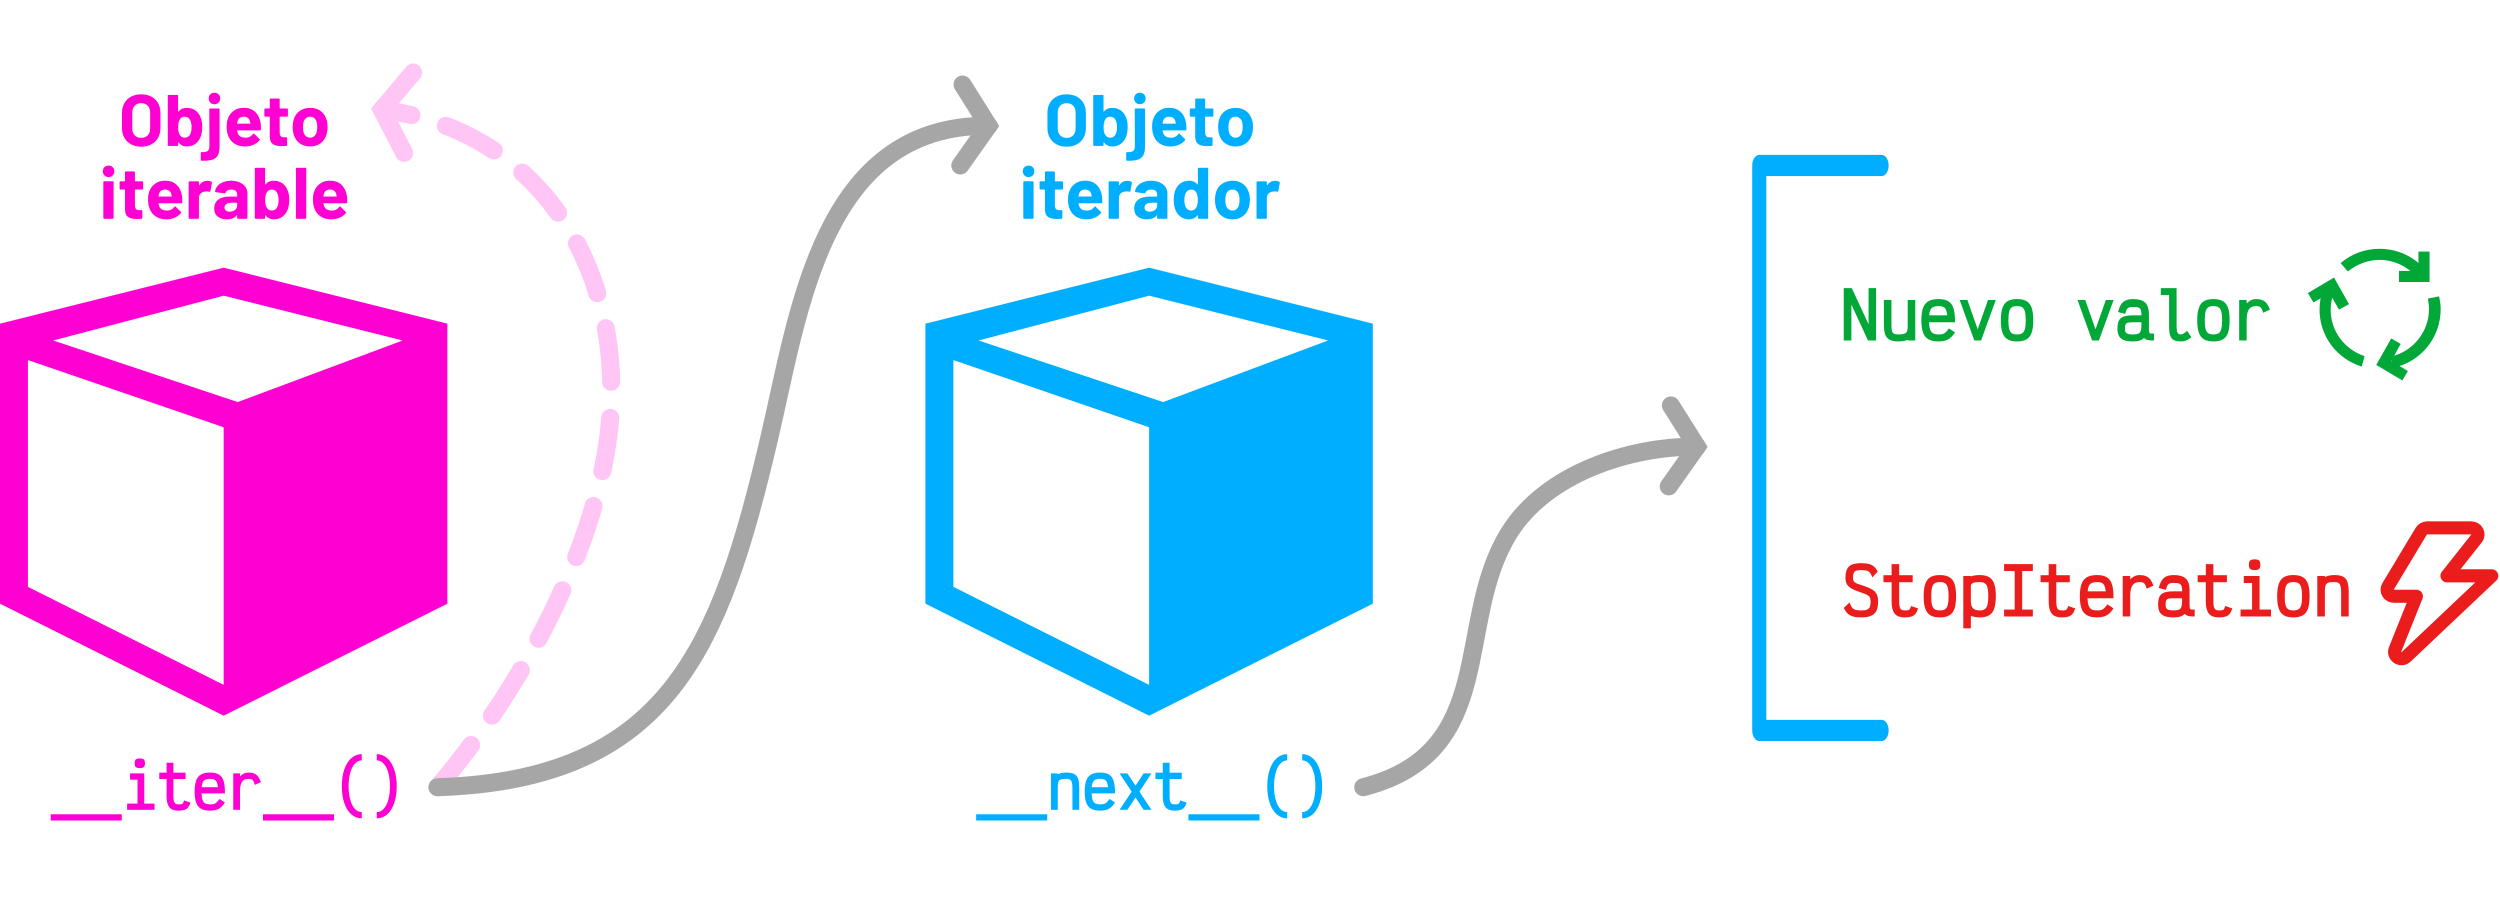 <?xml version="1.0" encoding="UTF-8" standalone="no"?>
<!DOCTYPE svg PUBLIC "-//W3C//DTD SVG 1.1//EN" "http://www.w3.org/Graphics/SVG/1.1/DTD/svg11.dtd">
<svg width="702px" height="252px" version="1.1" xmlns="http://www.w3.org/2000/svg" xmlns:xlink="http://www.w3.org/1999/xlink" xml:space="preserve" xmlns:serif="http://www.serif.com/" style="fill-rule:evenodd;clip-rule:evenodd;stroke-linecap:round;stroke-miterlimit:10;">
    <g transform="matrix(1,0,0,1,-39,-14.862)">
        <g transform="matrix(0.755,0,0,0.448,0,0)">
            <g transform="matrix(0.208,0,0,0.351,51.641,200.947)">
                <path d="M400,0L0,100L0,600L400,800L800,600L800,100L400,0ZM720,130L425,240L95,130L400,50L720,130ZM50,570L50,165L400,285L400,745L50,570Z" style="fill:rgb(255,0,211);fill-rule:nonzero;"/>
            </g>
        </g>
        <g transform="matrix(0.755,0,0,0.448,0,0)">
            <g transform="matrix(0.208,0,0,0.351,395.832,200.947)">
                <path d="M400,0L0,100L0,600L400,800L800,600L800,100L400,0ZM720,130L425,240L95,130L400,50L720,130ZM50,570L50,165L400,285L400,745L50,570Z" style="fill:rgb(0,174,255);fill-rule:nonzero;"/>
            </g>
        </g>
        <g transform="matrix(0.755,0,0,0.448,0,0)">
            <g transform="matrix(0.67,0,0,1.128,-480.935,-402.147)">
                <g transform="matrix(40.485,0,0,40.485,860.729,467)">
                    <path d="M0.31,0.011C0.258,0.011 0.212,0 0.173,-0.021C0.133,-0.042 0.102,-0.072 0.08,-0.111C0.058,-0.149 0.047,-0.193 0.047,-0.243L0.047,-0.457C0.047,-0.506 0.058,-0.55 0.08,-0.588C0.102,-0.626 0.133,-0.656 0.173,-0.677C0.212,-0.697 0.258,-0.708 0.31,-0.708C0.363,-0.708 0.409,-0.697 0.449,-0.677C0.488,-0.656 0.519,-0.626 0.541,-0.588C0.563,-0.55 0.574,-0.506 0.574,-0.457L0.574,-0.243C0.574,-0.193 0.563,-0.149 0.541,-0.11C0.519,-0.071 0.488,-0.042 0.449,-0.021C0.409,0 0.363,0.011 0.31,0.011ZM0.31,-0.11C0.347,-0.11 0.376,-0.122 0.399,-0.145C0.422,-0.168 0.433,-0.199 0.433,-0.238L0.433,-0.458C0.433,-0.497 0.422,-0.528 0.4,-0.552C0.377,-0.575 0.347,-0.587 0.31,-0.587C0.273,-0.587 0.244,-0.575 0.222,-0.552C0.199,-0.528 0.188,-0.497 0.188,-0.458L0.188,-0.238C0.188,-0.199 0.199,-0.168 0.222,-0.145C0.244,-0.122 0.273,-0.11 0.31,-0.11Z" style="fill:rgb(255,0,211);fill-rule:nonzero;"/>
                </g>
                <g transform="matrix(40.485,0,0,40.485,885.87,467)">
                    <path d="M0.507,-0.383C0.52,-0.348 0.526,-0.307 0.526,-0.259C0.526,-0.213 0.52,-0.173 0.509,-0.138C0.494,-0.093 0.469,-0.057 0.436,-0.031C0.402,-0.005 0.362,0.008 0.316,0.008C0.267,0.008 0.229,-0.01 0.201,-0.047C0.2,-0.048 0.198,-0.049 0.197,-0.049C0.196,-0.048 0.195,-0.047 0.195,-0.045L0.195,-0.012C0.195,-0.009 0.194,-0.006 0.192,-0.004C0.189,-0.001 0.186,-0 0.183,-0L0.066,-0C0.063,-0 0.06,-0.001 0.058,-0.004C0.055,-0.006 0.054,-0.009 0.054,-0.012L0.054,-0.688C0.054,-0.691 0.055,-0.694 0.058,-0.697C0.06,-0.699 0.063,-0.7 0.066,-0.7L0.183,-0.7C0.186,-0.7 0.189,-0.699 0.192,-0.697C0.194,-0.694 0.195,-0.691 0.195,-0.688L0.195,-0.474C0.195,-0.472 0.196,-0.471 0.197,-0.47C0.198,-0.469 0.2,-0.47 0.201,-0.472C0.227,-0.505 0.264,-0.522 0.312,-0.522C0.361,-0.522 0.401,-0.509 0.435,-0.485C0.467,-0.46 0.492,-0.426 0.507,-0.383ZM0.359,-0.156C0.373,-0.181 0.38,-0.215 0.38,-0.256C0.38,-0.302 0.372,-0.337 0.356,-0.362C0.34,-0.388 0.316,-0.401 0.285,-0.401C0.256,-0.401 0.233,-0.388 0.218,-0.362C0.203,-0.337 0.196,-0.302 0.196,-0.257C0.196,-0.212 0.203,-0.179 0.216,-0.156C0.232,-0.127 0.255,-0.113 0.286,-0.113C0.319,-0.113 0.343,-0.127 0.359,-0.156Z" style="fill:rgb(255,0,211);fill-rule:nonzero;"/>
                </g>
                <g transform="matrix(40.485,0,0,40.485,908.785,467)">
                    <path d="M0.127,-0.572C0.104,-0.572 0.086,-0.58 0.071,-0.595C0.056,-0.61 0.049,-0.628 0.049,-0.651C0.049,-0.674 0.056,-0.693 0.071,-0.708C0.086,-0.723 0.104,-0.73 0.127,-0.73C0.15,-0.73 0.169,-0.723 0.184,-0.708C0.199,-0.693 0.206,-0.674 0.206,-0.651C0.206,-0.628 0.199,-0.61 0.184,-0.595C0.169,-0.58 0.15,-0.572 0.127,-0.572ZM-0.048,0.204C-0.056,0.204 -0.06,0.2 -0.06,0.192L-0.06,0.097C-0.06,0.088 -0.056,0.085 -0.047,0.086C-0.008,0.087 0.02,0.082 0.036,0.069C0.051,0.056 0.059,0.034 0.059,0.002L0.057,-0.502C0.057,-0.505 0.058,-0.508 0.061,-0.511C0.063,-0.513 0.066,-0.514 0.069,-0.514L0.186,-0.514C0.189,-0.514 0.192,-0.513 0.195,-0.511C0.197,-0.508 0.198,-0.505 0.198,-0.502L0.198,-0C0.198,0.054 0.191,0.096 0.176,0.126C0.161,0.155 0.136,0.176 0.102,0.188C0.067,0.2 0.017,0.205 -0.048,0.204Z" style="fill:rgb(255,0,211);fill-rule:nonzero;"/>
                </g>
                <g transform="matrix(40.485,0,0,40.485,919.068,467)">
                    <path d="M0.507,-0.31C0.511,-0.285 0.512,-0.256 0.511,-0.225C0.51,-0.217 0.506,-0.213 0.498,-0.213L0.189,-0.213C0.185,-0.213 0.184,-0.211 0.185,-0.208C0.187,-0.195 0.191,-0.181 0.196,-0.168C0.213,-0.131 0.249,-0.112 0.302,-0.112C0.345,-0.113 0.378,-0.13 0.403,-0.164C0.406,-0.168 0.409,-0.17 0.412,-0.17C0.414,-0.17 0.416,-0.169 0.419,-0.166L0.491,-0.095C0.494,-0.092 0.496,-0.089 0.496,-0.086C0.496,-0.085 0.495,-0.082 0.492,-0.078C0.47,-0.051 0.442,-0.029 0.407,-0.015C0.372,0 0.334,0.008 0.293,0.008C0.236,0.008 0.187,-0.005 0.148,-0.031C0.108,-0.057 0.079,-0.093 0.062,-0.14C0.048,-0.173 0.041,-0.217 0.041,-0.271C0.041,-0.308 0.046,-0.34 0.056,-0.368C0.071,-0.415 0.098,-0.453 0.137,-0.481C0.175,-0.509 0.22,-0.523 0.273,-0.523C0.34,-0.523 0.393,-0.504 0.434,-0.465C0.474,-0.426 0.498,-0.375 0.507,-0.31ZM0.274,-0.401C0.232,-0.401 0.204,-0.381 0.191,-0.342C0.188,-0.333 0.186,-0.323 0.184,-0.31C0.184,-0.307 0.186,-0.305 0.189,-0.305L0.362,-0.305C0.366,-0.305 0.367,-0.307 0.366,-0.31C0.363,-0.329 0.361,-0.339 0.361,-0.338C0.355,-0.358 0.345,-0.374 0.33,-0.385C0.315,-0.396 0.296,-0.401 0.274,-0.401Z" style="fill:rgb(255,0,211);fill-rule:nonzero;"/>
                </g>
                <g transform="matrix(40.485,0,0,40.485,940.687,467)">
                    <path d="M0.347,-0.413C0.347,-0.41 0.346,-0.407 0.344,-0.405C0.341,-0.402 0.338,-0.401 0.335,-0.401L0.239,-0.401C0.236,-0.401 0.234,-0.399 0.234,-0.396L0.234,-0.184C0.234,-0.162 0.239,-0.146 0.248,-0.135C0.257,-0.124 0.271,-0.119 0.291,-0.119L0.324,-0.119C0.327,-0.119 0.33,-0.118 0.333,-0.116C0.335,-0.113 0.336,-0.11 0.336,-0.107L0.336,-0.012C0.336,-0.005 0.332,-0 0.324,0.001C0.296,0.002 0.276,0.003 0.264,0.003C0.209,0.003 0.167,-0.006 0.14,-0.025C0.113,-0.043 0.099,-0.077 0.098,-0.128L0.098,-0.396C0.098,-0.399 0.096,-0.401 0.093,-0.401L0.036,-0.401C0.033,-0.401 0.03,-0.402 0.028,-0.405C0.025,-0.407 0.024,-0.41 0.024,-0.413L0.024,-0.502C0.024,-0.505 0.025,-0.508 0.028,-0.511C0.03,-0.513 0.033,-0.514 0.036,-0.514L0.093,-0.514C0.096,-0.514 0.098,-0.516 0.098,-0.519L0.098,-0.638C0.098,-0.641 0.099,-0.644 0.102,-0.647C0.104,-0.649 0.107,-0.65 0.11,-0.65L0.222,-0.65C0.225,-0.65 0.228,-0.649 0.231,-0.647C0.233,-0.644 0.234,-0.641 0.234,-0.638L0.234,-0.519C0.234,-0.516 0.236,-0.514 0.239,-0.514L0.335,-0.514C0.338,-0.514 0.341,-0.513 0.344,-0.511C0.346,-0.508 0.347,-0.505 0.347,-0.502L0.347,-0.413Z" style="fill:rgb(255,0,211);fill-rule:nonzero;"/>
                </g>
                <g transform="matrix(40.485,0,0,40.485,955.788,467)">
                    <path d="M0.279,0.008C0.223,0.008 0.175,-0.007 0.135,-0.036C0.095,-0.065 0.068,-0.105 0.053,-0.156C0.044,-0.187 0.039,-0.221 0.039,-0.258C0.039,-0.297 0.044,-0.333 0.053,-0.364C0.068,-0.413 0.096,-0.452 0.136,-0.48C0.176,-0.508 0.224,-0.522 0.28,-0.522C0.335,-0.522 0.381,-0.508 0.42,-0.481C0.459,-0.453 0.486,-0.414 0.502,-0.365C0.513,-0.332 0.518,-0.297 0.518,-0.26C0.518,-0.224 0.513,-0.19 0.504,-0.159C0.489,-0.107 0.462,-0.066 0.423,-0.037C0.383,-0.007 0.335,0.008 0.279,0.008ZM0.279,-0.113C0.301,-0.113 0.32,-0.12 0.335,-0.133C0.35,-0.146 0.361,-0.165 0.368,-0.188C0.373,-0.209 0.376,-0.233 0.376,-0.258C0.376,-0.286 0.373,-0.31 0.368,-0.329C0.361,-0.352 0.349,-0.369 0.334,-0.382C0.319,-0.395 0.3,-0.401 0.278,-0.401C0.255,-0.401 0.237,-0.395 0.222,-0.382C0.207,-0.369 0.196,-0.352 0.189,-0.329C0.184,-0.313 0.181,-0.289 0.181,-0.258C0.181,-0.228 0.183,-0.205 0.188,-0.188C0.195,-0.165 0.206,-0.146 0.222,-0.133C0.237,-0.12 0.256,-0.113 0.279,-0.113Z" style="fill:rgb(255,0,211);fill-rule:nonzero;"/>
                </g>
                <g transform="matrix(40.485,0,0,40.485,850,507.485)">
                    <path d="M0.128,-0.572C0.105,-0.572 0.087,-0.58 0.072,-0.595C0.057,-0.61 0.049,-0.628 0.049,-0.651C0.049,-0.674 0.056,-0.693 0.071,-0.708C0.086,-0.723 0.105,-0.73 0.128,-0.73C0.151,-0.73 0.17,-0.723 0.185,-0.708C0.2,-0.693 0.207,-0.674 0.207,-0.651C0.207,-0.628 0.2,-0.61 0.185,-0.595C0.169,-0.58 0.151,-0.572 0.128,-0.572ZM0.068,-0C0.065,-0 0.062,-0.001 0.06,-0.004C0.057,-0.006 0.056,-0.009 0.056,-0.012L0.056,-0.503C0.056,-0.506 0.057,-0.509 0.06,-0.512C0.062,-0.514 0.065,-0.515 0.068,-0.515L0.185,-0.515C0.188,-0.515 0.191,-0.514 0.194,-0.512C0.196,-0.509 0.197,-0.506 0.197,-0.503L0.197,-0.012C0.197,-0.009 0.196,-0.006 0.194,-0.004C0.191,-0.001 0.188,-0 0.185,-0L0.068,-0Z" style="fill:rgb(255,0,211);fill-rule:nonzero;"/>
                </g>
                <g transform="matrix(40.485,0,0,40.485,860.324,507.485)">
                    <path d="M0.347,-0.413C0.347,-0.41 0.346,-0.407 0.344,-0.405C0.341,-0.402 0.338,-0.401 0.335,-0.401L0.239,-0.401C0.236,-0.401 0.234,-0.399 0.234,-0.396L0.234,-0.184C0.234,-0.162 0.239,-0.146 0.248,-0.135C0.257,-0.124 0.271,-0.119 0.291,-0.119L0.324,-0.119C0.327,-0.119 0.33,-0.118 0.333,-0.116C0.335,-0.113 0.336,-0.11 0.336,-0.107L0.336,-0.012C0.336,-0.005 0.332,-0 0.324,0.001C0.296,0.002 0.276,0.003 0.264,0.003C0.209,0.003 0.167,-0.006 0.14,-0.025C0.113,-0.043 0.099,-0.077 0.098,-0.128L0.098,-0.396C0.098,-0.399 0.096,-0.401 0.093,-0.401L0.036,-0.401C0.033,-0.401 0.03,-0.402 0.028,-0.405C0.025,-0.407 0.024,-0.41 0.024,-0.413L0.024,-0.502C0.024,-0.505 0.025,-0.508 0.028,-0.511C0.03,-0.513 0.033,-0.514 0.036,-0.514L0.093,-0.514C0.096,-0.514 0.098,-0.516 0.098,-0.519L0.098,-0.638C0.098,-0.641 0.099,-0.644 0.102,-0.647C0.104,-0.649 0.107,-0.65 0.11,-0.65L0.222,-0.65C0.225,-0.65 0.228,-0.649 0.231,-0.647C0.233,-0.644 0.234,-0.641 0.234,-0.638L0.234,-0.519C0.234,-0.516 0.236,-0.514 0.239,-0.514L0.335,-0.514C0.338,-0.514 0.341,-0.513 0.344,-0.511C0.346,-0.508 0.347,-0.505 0.347,-0.502L0.347,-0.413Z" style="fill:rgb(255,0,211);fill-rule:nonzero;"/>
                </g>
                <g transform="matrix(40.485,0,0,40.485,875.425,507.485)">
                    <path d="M0.507,-0.31C0.511,-0.285 0.512,-0.256 0.511,-0.225C0.51,-0.217 0.506,-0.213 0.498,-0.213L0.189,-0.213C0.185,-0.213 0.184,-0.211 0.185,-0.208C0.187,-0.195 0.191,-0.181 0.196,-0.168C0.213,-0.131 0.249,-0.112 0.302,-0.112C0.345,-0.113 0.378,-0.13 0.403,-0.164C0.406,-0.168 0.409,-0.17 0.412,-0.17C0.414,-0.17 0.416,-0.169 0.419,-0.166L0.491,-0.095C0.494,-0.092 0.496,-0.089 0.496,-0.086C0.496,-0.085 0.495,-0.082 0.492,-0.078C0.47,-0.051 0.442,-0.029 0.407,-0.015C0.372,0 0.334,0.008 0.293,0.008C0.236,0.008 0.187,-0.005 0.148,-0.031C0.108,-0.057 0.079,-0.093 0.062,-0.14C0.048,-0.173 0.041,-0.217 0.041,-0.271C0.041,-0.308 0.046,-0.34 0.056,-0.368C0.071,-0.415 0.098,-0.453 0.137,-0.481C0.175,-0.509 0.22,-0.523 0.273,-0.523C0.34,-0.523 0.393,-0.504 0.434,-0.465C0.474,-0.426 0.498,-0.375 0.507,-0.31ZM0.274,-0.401C0.232,-0.401 0.204,-0.381 0.191,-0.342C0.188,-0.333 0.186,-0.323 0.184,-0.31C0.184,-0.307 0.186,-0.305 0.189,-0.305L0.362,-0.305C0.366,-0.305 0.367,-0.307 0.366,-0.31C0.363,-0.329 0.361,-0.339 0.361,-0.338C0.355,-0.358 0.345,-0.374 0.33,-0.385C0.315,-0.396 0.296,-0.401 0.274,-0.401Z" style="fill:rgb(255,0,211);fill-rule:nonzero;"/>
                </g>
                <g transform="matrix(40.485,0,0,40.485,897.53,507.485)">
                    <path d="M0.308,-0.521C0.332,-0.521 0.351,-0.516 0.365,-0.507C0.37,-0.504 0.372,-0.499 0.371,-0.492L0.35,-0.378C0.349,-0.37 0.345,-0.368 0.336,-0.371C0.326,-0.374 0.314,-0.376 0.301,-0.376C0.296,-0.376 0.288,-0.375 0.279,-0.374C0.255,-0.372 0.235,-0.363 0.218,-0.348C0.201,-0.332 0.193,-0.311 0.193,-0.285L0.193,-0.012C0.193,-0.009 0.192,-0.006 0.19,-0.004C0.187,-0.001 0.184,-0 0.181,-0L0.064,-0C0.061,-0 0.058,-0.001 0.056,-0.004C0.053,-0.006 0.052,-0.009 0.052,-0.012L0.052,-0.502C0.052,-0.505 0.053,-0.508 0.056,-0.511C0.058,-0.513 0.061,-0.514 0.064,-0.514L0.181,-0.514C0.184,-0.514 0.187,-0.513 0.19,-0.511C0.192,-0.508 0.193,-0.505 0.193,-0.502L0.193,-0.464C0.193,-0.462 0.194,-0.461 0.195,-0.46C0.196,-0.459 0.197,-0.46 0.198,-0.461C0.225,-0.501 0.262,-0.521 0.308,-0.521Z" style="fill:rgb(255,0,211);fill-rule:nonzero;"/>
                </g>
                <g transform="matrix(40.485,0,0,40.485,912.793,507.485)">
                    <path d="M0.257,-0.522C0.3,-0.522 0.339,-0.515 0.373,-0.5C0.407,-0.485 0.434,-0.464 0.453,-0.438C0.471,-0.412 0.481,-0.383 0.481,-0.351L0.481,-0.012C0.481,-0.009 0.48,-0.006 0.478,-0.004C0.475,-0.001 0.472,-0 0.469,-0L0.352,-0C0.349,-0 0.346,-0.001 0.344,-0.004C0.341,-0.006 0.34,-0.009 0.34,-0.012L0.34,-0.045C0.34,-0.047 0.339,-0.048 0.338,-0.049C0.337,-0.05 0.335,-0.049 0.334,-0.047C0.306,-0.01 0.261,0.008 0.199,0.008C0.147,0.008 0.105,-0.005 0.073,-0.03C0.041,-0.055 0.025,-0.093 0.025,-0.142C0.025,-0.193 0.043,-0.233 0.079,-0.262C0.115,-0.29 0.166,-0.304 0.233,-0.304L0.335,-0.304C0.338,-0.304 0.34,-0.306 0.34,-0.309L0.34,-0.331C0.34,-0.353 0.333,-0.37 0.32,-0.383C0.307,-0.395 0.287,-0.401 0.26,-0.401C0.239,-0.401 0.222,-0.397 0.209,-0.39C0.195,-0.383 0.186,-0.372 0.182,-0.359C0.18,-0.352 0.176,-0.348 0.169,-0.349L0.048,-0.365C0.04,-0.366 0.036,-0.369 0.037,-0.374C0.04,-0.402 0.051,-0.427 0.071,-0.45C0.09,-0.473 0.116,-0.49 0.149,-0.503C0.181,-0.516 0.217,-0.522 0.257,-0.522ZM0.237,-0.097C0.266,-0.097 0.29,-0.105 0.31,-0.12C0.33,-0.135 0.34,-0.155 0.34,-0.179L0.34,-0.215C0.34,-0.218 0.338,-0.22 0.335,-0.22L0.263,-0.22C0.233,-0.22 0.21,-0.214 0.193,-0.203C0.175,-0.192 0.167,-0.176 0.167,-0.155C0.167,-0.137 0.173,-0.123 0.186,-0.113C0.199,-0.102 0.216,-0.097 0.237,-0.097Z" style="fill:rgb(255,0,211);fill-rule:nonzero;"/>
                </g>
                <g transform="matrix(40.485,0,0,40.485,934.169,507.485)">
                    <path d="M0.507,-0.383C0.52,-0.348 0.526,-0.307 0.526,-0.259C0.526,-0.213 0.52,-0.173 0.509,-0.138C0.494,-0.093 0.469,-0.057 0.436,-0.031C0.402,-0.005 0.362,0.008 0.316,0.008C0.267,0.008 0.229,-0.01 0.201,-0.047C0.2,-0.048 0.198,-0.049 0.197,-0.049C0.196,-0.048 0.195,-0.047 0.195,-0.045L0.195,-0.012C0.195,-0.009 0.194,-0.006 0.192,-0.004C0.189,-0.001 0.186,-0 0.183,-0L0.066,-0C0.063,-0 0.06,-0.001 0.058,-0.004C0.055,-0.006 0.054,-0.009 0.054,-0.012L0.054,-0.688C0.054,-0.691 0.055,-0.694 0.058,-0.697C0.06,-0.699 0.063,-0.7 0.066,-0.7L0.183,-0.7C0.186,-0.7 0.189,-0.699 0.192,-0.697C0.194,-0.694 0.195,-0.691 0.195,-0.688L0.195,-0.474C0.195,-0.472 0.196,-0.471 0.197,-0.47C0.198,-0.469 0.2,-0.47 0.201,-0.472C0.227,-0.505 0.264,-0.522 0.312,-0.522C0.361,-0.522 0.401,-0.509 0.435,-0.485C0.467,-0.46 0.492,-0.426 0.507,-0.383ZM0.359,-0.156C0.373,-0.181 0.38,-0.215 0.38,-0.256C0.38,-0.302 0.372,-0.337 0.356,-0.362C0.34,-0.388 0.316,-0.401 0.285,-0.401C0.256,-0.401 0.233,-0.388 0.218,-0.362C0.203,-0.337 0.196,-0.302 0.196,-0.257C0.196,-0.212 0.203,-0.179 0.216,-0.156C0.232,-0.127 0.255,-0.113 0.286,-0.113C0.319,-0.113 0.343,-0.127 0.359,-0.156Z" style="fill:rgb(255,0,211);fill-rule:nonzero;"/>
                </g>
                <g transform="matrix(40.485,0,0,40.485,957.084,507.485)">
                    <path d="M0.064,-0C0.061,-0 0.058,-0.001 0.056,-0.004C0.053,-0.006 0.052,-0.009 0.052,-0.012L0.052,-0.688C0.052,-0.691 0.053,-0.694 0.056,-0.697C0.058,-0.699 0.061,-0.7 0.064,-0.7L0.181,-0.7C0.184,-0.7 0.187,-0.699 0.19,-0.697C0.192,-0.694 0.193,-0.691 0.193,-0.688L0.193,-0.012C0.193,-0.009 0.192,-0.006 0.19,-0.004C0.187,-0.001 0.184,-0 0.181,-0L0.064,-0Z" style="fill:rgb(255,0,211);fill-rule:nonzero;"/>
                </g>
                <g transform="matrix(40.485,0,0,40.485,966.962,507.485)">
                    <path d="M0.507,-0.31C0.511,-0.285 0.512,-0.256 0.511,-0.225C0.51,-0.217 0.506,-0.213 0.498,-0.213L0.189,-0.213C0.185,-0.213 0.184,-0.211 0.185,-0.208C0.187,-0.195 0.191,-0.181 0.196,-0.168C0.213,-0.131 0.249,-0.112 0.302,-0.112C0.345,-0.113 0.378,-0.13 0.403,-0.164C0.406,-0.168 0.409,-0.17 0.412,-0.17C0.414,-0.17 0.416,-0.169 0.419,-0.166L0.491,-0.095C0.494,-0.092 0.496,-0.089 0.496,-0.086C0.496,-0.085 0.495,-0.082 0.492,-0.078C0.47,-0.051 0.442,-0.029 0.407,-0.015C0.372,0 0.334,0.008 0.293,0.008C0.236,0.008 0.187,-0.005 0.148,-0.031C0.108,-0.057 0.079,-0.093 0.062,-0.14C0.048,-0.173 0.041,-0.217 0.041,-0.271C0.041,-0.308 0.046,-0.34 0.056,-0.368C0.071,-0.415 0.098,-0.453 0.137,-0.481C0.175,-0.509 0.22,-0.523 0.273,-0.523C0.34,-0.523 0.393,-0.504 0.434,-0.465C0.474,-0.426 0.498,-0.375 0.507,-0.31ZM0.274,-0.401C0.232,-0.401 0.204,-0.381 0.191,-0.342C0.188,-0.333 0.186,-0.323 0.184,-0.31C0.184,-0.307 0.186,-0.305 0.189,-0.305L0.362,-0.305C0.366,-0.305 0.367,-0.307 0.366,-0.31C0.363,-0.329 0.361,-0.339 0.361,-0.338C0.355,-0.358 0.345,-0.374 0.33,-0.385C0.315,-0.396 0.296,-0.401 0.274,-0.401Z" style="fill:rgb(255,0,211);fill-rule:nonzero;"/>
                </g>
            </g>
        </g>
        <g transform="matrix(0.755,0,0,0.448,0,0)">
            <g transform="matrix(0.67,0,0,1.128,-136.744,-402.147)">
                <g transform="matrix(40.485,0,0,40.485,860.729,467)">
                    <path d="M0.31,0.011C0.258,0.011 0.212,0 0.173,-0.021C0.133,-0.042 0.102,-0.072 0.08,-0.111C0.058,-0.149 0.047,-0.193 0.047,-0.243L0.047,-0.457C0.047,-0.506 0.058,-0.55 0.08,-0.588C0.102,-0.626 0.133,-0.656 0.173,-0.677C0.212,-0.697 0.258,-0.708 0.31,-0.708C0.363,-0.708 0.409,-0.697 0.449,-0.677C0.488,-0.656 0.519,-0.626 0.541,-0.588C0.563,-0.55 0.574,-0.506 0.574,-0.457L0.574,-0.243C0.574,-0.193 0.563,-0.149 0.541,-0.11C0.519,-0.071 0.488,-0.042 0.449,-0.021C0.409,0 0.363,0.011 0.31,0.011ZM0.31,-0.11C0.347,-0.11 0.376,-0.122 0.399,-0.145C0.422,-0.168 0.433,-0.199 0.433,-0.238L0.433,-0.458C0.433,-0.497 0.422,-0.528 0.4,-0.552C0.377,-0.575 0.347,-0.587 0.31,-0.587C0.273,-0.587 0.244,-0.575 0.222,-0.552C0.199,-0.528 0.188,-0.497 0.188,-0.458L0.188,-0.238C0.188,-0.199 0.199,-0.168 0.222,-0.145C0.244,-0.122 0.273,-0.11 0.31,-0.11Z" style="fill:rgb(0,174,255);fill-rule:nonzero;"/>
                </g>
                <g transform="matrix(40.485,0,0,40.485,885.87,467)">
                    <path d="M0.507,-0.383C0.52,-0.348 0.526,-0.307 0.526,-0.259C0.526,-0.213 0.52,-0.173 0.509,-0.138C0.494,-0.093 0.469,-0.057 0.436,-0.031C0.402,-0.005 0.362,0.008 0.316,0.008C0.267,0.008 0.229,-0.01 0.201,-0.047C0.2,-0.048 0.198,-0.049 0.197,-0.049C0.196,-0.048 0.195,-0.047 0.195,-0.045L0.195,-0.012C0.195,-0.009 0.194,-0.006 0.192,-0.004C0.189,-0.001 0.186,-0 0.183,-0L0.066,-0C0.063,-0 0.06,-0.001 0.058,-0.004C0.055,-0.006 0.054,-0.009 0.054,-0.012L0.054,-0.688C0.054,-0.691 0.055,-0.694 0.058,-0.697C0.06,-0.699 0.063,-0.7 0.066,-0.7L0.183,-0.7C0.186,-0.7 0.189,-0.699 0.192,-0.697C0.194,-0.694 0.195,-0.691 0.195,-0.688L0.195,-0.474C0.195,-0.472 0.196,-0.471 0.197,-0.47C0.198,-0.469 0.2,-0.47 0.201,-0.472C0.227,-0.505 0.264,-0.522 0.312,-0.522C0.361,-0.522 0.401,-0.509 0.435,-0.485C0.467,-0.46 0.492,-0.426 0.507,-0.383ZM0.359,-0.156C0.373,-0.181 0.38,-0.215 0.38,-0.256C0.38,-0.302 0.372,-0.337 0.356,-0.362C0.34,-0.388 0.316,-0.401 0.285,-0.401C0.256,-0.401 0.233,-0.388 0.218,-0.362C0.203,-0.337 0.196,-0.302 0.196,-0.257C0.196,-0.212 0.203,-0.179 0.216,-0.156C0.232,-0.127 0.255,-0.113 0.286,-0.113C0.319,-0.113 0.343,-0.127 0.359,-0.156Z" style="fill:rgb(0,174,255);fill-rule:nonzero;"/>
                </g>
                <g transform="matrix(40.485,0,0,40.485,908.785,467)">
                    <path d="M0.127,-0.572C0.104,-0.572 0.086,-0.58 0.071,-0.595C0.056,-0.61 0.049,-0.628 0.049,-0.651C0.049,-0.674 0.056,-0.693 0.071,-0.708C0.086,-0.723 0.104,-0.73 0.127,-0.73C0.15,-0.73 0.169,-0.723 0.184,-0.708C0.199,-0.693 0.206,-0.674 0.206,-0.651C0.206,-0.628 0.199,-0.61 0.184,-0.595C0.169,-0.58 0.15,-0.572 0.127,-0.572ZM-0.048,0.204C-0.056,0.204 -0.06,0.2 -0.06,0.192L-0.06,0.097C-0.06,0.088 -0.056,0.085 -0.047,0.086C-0.008,0.087 0.02,0.082 0.036,0.069C0.051,0.056 0.059,0.034 0.059,0.002L0.057,-0.502C0.057,-0.505 0.058,-0.508 0.061,-0.511C0.063,-0.513 0.066,-0.514 0.069,-0.514L0.186,-0.514C0.189,-0.514 0.192,-0.513 0.195,-0.511C0.197,-0.508 0.198,-0.505 0.198,-0.502L0.198,-0C0.198,0.054 0.191,0.096 0.176,0.126C0.161,0.155 0.136,0.176 0.102,0.188C0.067,0.2 0.017,0.205 -0.048,0.204Z" style="fill:rgb(0,174,255);fill-rule:nonzero;"/>
                </g>
                <g transform="matrix(40.485,0,0,40.485,919.068,467)">
                    <path d="M0.507,-0.31C0.511,-0.285 0.512,-0.256 0.511,-0.225C0.51,-0.217 0.506,-0.213 0.498,-0.213L0.189,-0.213C0.185,-0.213 0.184,-0.211 0.185,-0.208C0.187,-0.195 0.191,-0.181 0.196,-0.168C0.213,-0.131 0.249,-0.112 0.302,-0.112C0.345,-0.113 0.378,-0.13 0.403,-0.164C0.406,-0.168 0.409,-0.17 0.412,-0.17C0.414,-0.17 0.416,-0.169 0.419,-0.166L0.491,-0.095C0.494,-0.092 0.496,-0.089 0.496,-0.086C0.496,-0.085 0.495,-0.082 0.492,-0.078C0.47,-0.051 0.442,-0.029 0.407,-0.015C0.372,0 0.334,0.008 0.293,0.008C0.236,0.008 0.187,-0.005 0.148,-0.031C0.108,-0.057 0.079,-0.093 0.062,-0.14C0.048,-0.173 0.041,-0.217 0.041,-0.271C0.041,-0.308 0.046,-0.34 0.056,-0.368C0.071,-0.415 0.098,-0.453 0.137,-0.481C0.175,-0.509 0.22,-0.523 0.273,-0.523C0.34,-0.523 0.393,-0.504 0.434,-0.465C0.474,-0.426 0.498,-0.375 0.507,-0.31ZM0.274,-0.401C0.232,-0.401 0.204,-0.381 0.191,-0.342C0.188,-0.333 0.186,-0.323 0.184,-0.31C0.184,-0.307 0.186,-0.305 0.189,-0.305L0.362,-0.305C0.366,-0.305 0.367,-0.307 0.366,-0.31C0.363,-0.329 0.361,-0.339 0.361,-0.338C0.355,-0.358 0.345,-0.374 0.33,-0.385C0.315,-0.396 0.296,-0.401 0.274,-0.401Z" style="fill:rgb(0,174,255);fill-rule:nonzero;"/>
                </g>
                <g transform="matrix(40.485,0,0,40.485,940.687,467)">
                    <path d="M0.347,-0.413C0.347,-0.41 0.346,-0.407 0.344,-0.405C0.341,-0.402 0.338,-0.401 0.335,-0.401L0.239,-0.401C0.236,-0.401 0.234,-0.399 0.234,-0.396L0.234,-0.184C0.234,-0.162 0.239,-0.146 0.248,-0.135C0.257,-0.124 0.271,-0.119 0.291,-0.119L0.324,-0.119C0.327,-0.119 0.33,-0.118 0.333,-0.116C0.335,-0.113 0.336,-0.11 0.336,-0.107L0.336,-0.012C0.336,-0.005 0.332,-0 0.324,0.001C0.296,0.002 0.276,0.003 0.264,0.003C0.209,0.003 0.167,-0.006 0.14,-0.025C0.113,-0.043 0.099,-0.077 0.098,-0.128L0.098,-0.396C0.098,-0.399 0.096,-0.401 0.093,-0.401L0.036,-0.401C0.033,-0.401 0.03,-0.402 0.028,-0.405C0.025,-0.407 0.024,-0.41 0.024,-0.413L0.024,-0.502C0.024,-0.505 0.025,-0.508 0.028,-0.511C0.03,-0.513 0.033,-0.514 0.036,-0.514L0.093,-0.514C0.096,-0.514 0.098,-0.516 0.098,-0.519L0.098,-0.638C0.098,-0.641 0.099,-0.644 0.102,-0.647C0.104,-0.649 0.107,-0.65 0.11,-0.65L0.222,-0.65C0.225,-0.65 0.228,-0.649 0.231,-0.647C0.233,-0.644 0.234,-0.641 0.234,-0.638L0.234,-0.519C0.234,-0.516 0.236,-0.514 0.239,-0.514L0.335,-0.514C0.338,-0.514 0.341,-0.513 0.344,-0.511C0.346,-0.508 0.347,-0.505 0.347,-0.502L0.347,-0.413Z" style="fill:rgb(0,174,255);fill-rule:nonzero;"/>
                </g>
                <g transform="matrix(40.485,0,0,40.485,955.788,467)">
                    <path d="M0.279,0.008C0.223,0.008 0.175,-0.007 0.135,-0.036C0.095,-0.065 0.068,-0.105 0.053,-0.156C0.044,-0.187 0.039,-0.221 0.039,-0.258C0.039,-0.297 0.044,-0.333 0.053,-0.364C0.068,-0.413 0.096,-0.452 0.136,-0.48C0.176,-0.508 0.224,-0.522 0.28,-0.522C0.335,-0.522 0.381,-0.508 0.42,-0.481C0.459,-0.453 0.486,-0.414 0.502,-0.365C0.513,-0.332 0.518,-0.297 0.518,-0.26C0.518,-0.224 0.513,-0.19 0.504,-0.159C0.489,-0.107 0.462,-0.066 0.423,-0.037C0.383,-0.007 0.335,0.008 0.279,0.008ZM0.279,-0.113C0.301,-0.113 0.32,-0.12 0.335,-0.133C0.35,-0.146 0.361,-0.165 0.368,-0.188C0.373,-0.209 0.376,-0.233 0.376,-0.258C0.376,-0.286 0.373,-0.31 0.368,-0.329C0.361,-0.352 0.349,-0.369 0.334,-0.382C0.319,-0.395 0.3,-0.401 0.278,-0.401C0.255,-0.401 0.237,-0.395 0.222,-0.382C0.207,-0.369 0.196,-0.352 0.189,-0.329C0.184,-0.313 0.181,-0.289 0.181,-0.258C0.181,-0.228 0.183,-0.205 0.188,-0.188C0.195,-0.165 0.206,-0.146 0.222,-0.133C0.237,-0.12 0.256,-0.113 0.279,-0.113Z" style="fill:rgb(0,174,255);fill-rule:nonzero;"/>
                </g>
                <g transform="matrix(40.485,0,0,40.485,846.964,507.485)">
                    <path d="M0.128,-0.572C0.105,-0.572 0.087,-0.58 0.072,-0.595C0.057,-0.61 0.049,-0.628 0.049,-0.651C0.049,-0.674 0.056,-0.693 0.071,-0.708C0.086,-0.723 0.105,-0.73 0.128,-0.73C0.151,-0.73 0.17,-0.723 0.185,-0.708C0.2,-0.693 0.207,-0.674 0.207,-0.651C0.207,-0.628 0.2,-0.61 0.185,-0.595C0.169,-0.58 0.151,-0.572 0.128,-0.572ZM0.068,-0C0.065,-0 0.062,-0.001 0.06,-0.004C0.057,-0.006 0.056,-0.009 0.056,-0.012L0.056,-0.503C0.056,-0.506 0.057,-0.509 0.06,-0.512C0.062,-0.514 0.065,-0.515 0.068,-0.515L0.185,-0.515C0.188,-0.515 0.191,-0.514 0.194,-0.512C0.196,-0.509 0.197,-0.506 0.197,-0.503L0.197,-0.012C0.197,-0.009 0.196,-0.006 0.194,-0.004C0.191,-0.001 0.188,-0 0.185,-0L0.068,-0Z" style="fill:rgb(0,174,255);fill-rule:nonzero;"/>
                </g>
                <g transform="matrix(40.485,0,0,40.485,857.287,507.485)">
                    <path d="M0.347,-0.413C0.347,-0.41 0.346,-0.407 0.344,-0.405C0.341,-0.402 0.338,-0.401 0.335,-0.401L0.239,-0.401C0.236,-0.401 0.234,-0.399 0.234,-0.396L0.234,-0.184C0.234,-0.162 0.239,-0.146 0.248,-0.135C0.257,-0.124 0.271,-0.119 0.291,-0.119L0.324,-0.119C0.327,-0.119 0.33,-0.118 0.333,-0.116C0.335,-0.113 0.336,-0.11 0.336,-0.107L0.336,-0.012C0.336,-0.005 0.332,-0 0.324,0.001C0.296,0.002 0.276,0.003 0.264,0.003C0.209,0.003 0.167,-0.006 0.14,-0.025C0.113,-0.043 0.099,-0.077 0.098,-0.128L0.098,-0.396C0.098,-0.399 0.096,-0.401 0.093,-0.401L0.036,-0.401C0.033,-0.401 0.03,-0.402 0.028,-0.405C0.025,-0.407 0.024,-0.41 0.024,-0.413L0.024,-0.502C0.024,-0.505 0.025,-0.508 0.028,-0.511C0.03,-0.513 0.033,-0.514 0.036,-0.514L0.093,-0.514C0.096,-0.514 0.098,-0.516 0.098,-0.519L0.098,-0.638C0.098,-0.641 0.099,-0.644 0.102,-0.647C0.104,-0.649 0.107,-0.65 0.11,-0.65L0.222,-0.65C0.225,-0.65 0.228,-0.649 0.231,-0.647C0.233,-0.644 0.234,-0.641 0.234,-0.638L0.234,-0.519C0.234,-0.516 0.236,-0.514 0.239,-0.514L0.335,-0.514C0.338,-0.514 0.341,-0.513 0.344,-0.511C0.346,-0.508 0.347,-0.505 0.347,-0.502L0.347,-0.413Z" style="fill:rgb(0,174,255);fill-rule:nonzero;"/>
                </g>
                <g transform="matrix(40.485,0,0,40.485,872.388,507.485)">
                    <path d="M0.507,-0.31C0.511,-0.285 0.512,-0.256 0.511,-0.225C0.51,-0.217 0.506,-0.213 0.498,-0.213L0.189,-0.213C0.185,-0.213 0.184,-0.211 0.185,-0.208C0.187,-0.195 0.191,-0.181 0.196,-0.168C0.213,-0.131 0.249,-0.112 0.302,-0.112C0.345,-0.113 0.378,-0.13 0.403,-0.164C0.406,-0.168 0.409,-0.17 0.412,-0.17C0.414,-0.17 0.416,-0.169 0.419,-0.166L0.491,-0.095C0.494,-0.092 0.496,-0.089 0.496,-0.086C0.496,-0.085 0.495,-0.082 0.492,-0.078C0.47,-0.051 0.442,-0.029 0.407,-0.015C0.372,0 0.334,0.008 0.293,0.008C0.236,0.008 0.187,-0.005 0.148,-0.031C0.108,-0.057 0.079,-0.093 0.062,-0.14C0.048,-0.173 0.041,-0.217 0.041,-0.271C0.041,-0.308 0.046,-0.34 0.056,-0.368C0.071,-0.415 0.098,-0.453 0.137,-0.481C0.175,-0.509 0.22,-0.523 0.273,-0.523C0.34,-0.523 0.393,-0.504 0.434,-0.465C0.474,-0.426 0.498,-0.375 0.507,-0.31ZM0.274,-0.401C0.232,-0.401 0.204,-0.381 0.191,-0.342C0.188,-0.333 0.186,-0.323 0.184,-0.31C0.184,-0.307 0.186,-0.305 0.189,-0.305L0.362,-0.305C0.366,-0.305 0.367,-0.307 0.366,-0.31C0.363,-0.329 0.361,-0.339 0.361,-0.338C0.355,-0.358 0.345,-0.374 0.33,-0.385C0.315,-0.396 0.296,-0.401 0.274,-0.401Z" style="fill:rgb(0,174,255);fill-rule:nonzero;"/>
                </g>
                <g transform="matrix(40.485,0,0,40.485,894.493,507.485)">
                    <path d="M0.308,-0.521C0.332,-0.521 0.351,-0.516 0.365,-0.507C0.37,-0.504 0.372,-0.499 0.371,-0.492L0.35,-0.378C0.349,-0.37 0.345,-0.368 0.336,-0.371C0.326,-0.374 0.314,-0.376 0.301,-0.376C0.296,-0.376 0.288,-0.375 0.279,-0.374C0.255,-0.372 0.235,-0.363 0.218,-0.348C0.201,-0.332 0.193,-0.311 0.193,-0.285L0.193,-0.012C0.193,-0.009 0.192,-0.006 0.19,-0.004C0.187,-0.001 0.184,-0 0.181,-0L0.064,-0C0.061,-0 0.058,-0.001 0.056,-0.004C0.053,-0.006 0.052,-0.009 0.052,-0.012L0.052,-0.502C0.052,-0.505 0.053,-0.508 0.056,-0.511C0.058,-0.513 0.061,-0.514 0.064,-0.514L0.181,-0.514C0.184,-0.514 0.187,-0.513 0.19,-0.511C0.192,-0.508 0.193,-0.505 0.193,-0.502L0.193,-0.464C0.193,-0.462 0.194,-0.461 0.195,-0.46C0.196,-0.459 0.197,-0.46 0.198,-0.461C0.225,-0.501 0.262,-0.521 0.308,-0.521Z" style="fill:rgb(0,174,255);fill-rule:nonzero;"/>
                </g>
                <g transform="matrix(40.485,0,0,40.485,909.756,507.485)">
                    <path d="M0.257,-0.522C0.3,-0.522 0.339,-0.515 0.373,-0.5C0.407,-0.485 0.434,-0.464 0.453,-0.438C0.471,-0.412 0.481,-0.383 0.481,-0.351L0.481,-0.012C0.481,-0.009 0.48,-0.006 0.478,-0.004C0.475,-0.001 0.472,-0 0.469,-0L0.352,-0C0.349,-0 0.346,-0.001 0.344,-0.004C0.341,-0.006 0.34,-0.009 0.34,-0.012L0.34,-0.045C0.34,-0.047 0.339,-0.048 0.338,-0.049C0.337,-0.05 0.335,-0.049 0.334,-0.047C0.306,-0.01 0.261,0.008 0.199,0.008C0.147,0.008 0.105,-0.005 0.073,-0.03C0.041,-0.055 0.025,-0.093 0.025,-0.142C0.025,-0.193 0.043,-0.233 0.079,-0.262C0.115,-0.29 0.166,-0.304 0.233,-0.304L0.335,-0.304C0.338,-0.304 0.34,-0.306 0.34,-0.309L0.34,-0.331C0.34,-0.353 0.333,-0.37 0.32,-0.383C0.307,-0.395 0.287,-0.401 0.26,-0.401C0.239,-0.401 0.222,-0.397 0.209,-0.39C0.195,-0.383 0.186,-0.372 0.182,-0.359C0.18,-0.352 0.176,-0.348 0.169,-0.349L0.048,-0.365C0.04,-0.366 0.036,-0.369 0.037,-0.374C0.04,-0.402 0.051,-0.427 0.071,-0.45C0.09,-0.473 0.116,-0.49 0.149,-0.503C0.181,-0.516 0.217,-0.522 0.257,-0.522ZM0.237,-0.097C0.266,-0.097 0.29,-0.105 0.31,-0.12C0.33,-0.135 0.34,-0.155 0.34,-0.179L0.34,-0.215C0.34,-0.218 0.338,-0.22 0.335,-0.22L0.263,-0.22C0.233,-0.22 0.21,-0.214 0.193,-0.203C0.175,-0.192 0.167,-0.176 0.167,-0.155C0.167,-0.137 0.173,-0.123 0.186,-0.113C0.199,-0.102 0.216,-0.097 0.237,-0.097Z" style="fill:rgb(0,174,255);fill-rule:nonzero;"/>
                </g>
                <g transform="matrix(40.485,0,0,40.485,931.133,507.485)">
                    <path d="M0.371,-0.688C0.371,-0.691 0.372,-0.694 0.375,-0.697C0.377,-0.699 0.38,-0.7 0.383,-0.7L0.5,-0.7C0.503,-0.7 0.506,-0.699 0.509,-0.697C0.511,-0.694 0.512,-0.691 0.512,-0.688L0.512,-0.012C0.512,-0.009 0.511,-0.006 0.509,-0.004C0.506,-0.001 0.503,-0 0.5,-0L0.383,-0C0.38,-0 0.377,-0.001 0.375,-0.004C0.372,-0.006 0.371,-0.009 0.371,-0.012L0.371,-0.045C0.371,-0.047 0.37,-0.048 0.369,-0.049C0.368,-0.049 0.366,-0.048 0.365,-0.047C0.337,-0.01 0.299,0.008 0.25,0.008C0.203,0.008 0.163,-0.005 0.13,-0.031C0.096,-0.057 0.072,-0.093 0.057,-0.138C0.046,-0.173 0.04,-0.213 0.04,-0.259C0.04,-0.306 0.046,-0.348 0.058,-0.383C0.073,-0.426 0.097,-0.46 0.131,-0.485C0.164,-0.509 0.204,-0.522 0.253,-0.522C0.301,-0.522 0.338,-0.505 0.365,-0.472C0.366,-0.47 0.368,-0.469 0.369,-0.47C0.37,-0.471 0.371,-0.472 0.371,-0.474L0.371,-0.688ZM0.35,-0.156C0.363,-0.181 0.37,-0.214 0.37,-0.257C0.37,-0.302 0.363,-0.337 0.348,-0.362C0.333,-0.388 0.31,-0.401 0.281,-0.401C0.25,-0.401 0.226,-0.388 0.21,-0.362C0.193,-0.336 0.185,-0.301 0.185,-0.256C0.185,-0.216 0.192,-0.183 0.206,-0.156C0.223,-0.127 0.247,-0.113 0.28,-0.113C0.31,-0.113 0.333,-0.127 0.35,-0.156Z" style="fill:rgb(0,174,255);fill-rule:nonzero;"/>
                </g>
                <g transform="matrix(40.485,0,0,40.485,954.047,507.485)">
                    <path d="M0.279,0.008C0.223,0.008 0.175,-0.007 0.135,-0.036C0.095,-0.065 0.068,-0.105 0.053,-0.156C0.044,-0.187 0.039,-0.221 0.039,-0.258C0.039,-0.297 0.044,-0.333 0.053,-0.364C0.068,-0.413 0.096,-0.452 0.136,-0.48C0.176,-0.508 0.224,-0.522 0.28,-0.522C0.335,-0.522 0.381,-0.508 0.42,-0.481C0.459,-0.453 0.486,-0.414 0.502,-0.365C0.513,-0.332 0.518,-0.297 0.518,-0.26C0.518,-0.224 0.513,-0.19 0.504,-0.159C0.489,-0.107 0.462,-0.066 0.423,-0.037C0.383,-0.007 0.335,0.008 0.279,0.008ZM0.279,-0.113C0.301,-0.113 0.32,-0.12 0.335,-0.133C0.35,-0.146 0.361,-0.165 0.368,-0.188C0.373,-0.209 0.376,-0.233 0.376,-0.258C0.376,-0.286 0.373,-0.31 0.368,-0.329C0.361,-0.352 0.349,-0.369 0.334,-0.382C0.319,-0.395 0.3,-0.401 0.278,-0.401C0.255,-0.401 0.237,-0.395 0.222,-0.382C0.207,-0.369 0.196,-0.352 0.189,-0.329C0.184,-0.313 0.181,-0.289 0.181,-0.258C0.181,-0.228 0.183,-0.205 0.188,-0.188C0.195,-0.165 0.206,-0.146 0.222,-0.133C0.237,-0.12 0.256,-0.113 0.279,-0.113Z" style="fill:rgb(0,174,255);fill-rule:nonzero;"/>
                </g>
                <g transform="matrix(40.485,0,0,40.485,976.598,507.485)">
                    <path d="M0.308,-0.521C0.332,-0.521 0.351,-0.516 0.365,-0.507C0.37,-0.504 0.372,-0.499 0.371,-0.492L0.35,-0.378C0.349,-0.37 0.345,-0.368 0.336,-0.371C0.326,-0.374 0.314,-0.376 0.301,-0.376C0.296,-0.376 0.288,-0.375 0.279,-0.374C0.255,-0.372 0.235,-0.363 0.218,-0.348C0.201,-0.332 0.193,-0.311 0.193,-0.285L0.193,-0.012C0.193,-0.009 0.192,-0.006 0.19,-0.004C0.187,-0.001 0.184,-0 0.181,-0L0.064,-0C0.061,-0 0.058,-0.001 0.056,-0.004C0.053,-0.006 0.052,-0.009 0.052,-0.012L0.052,-0.502C0.052,-0.505 0.053,-0.508 0.056,-0.511C0.058,-0.513 0.061,-0.514 0.064,-0.514L0.181,-0.514C0.184,-0.514 0.187,-0.513 0.19,-0.511C0.192,-0.508 0.193,-0.505 0.193,-0.502L0.193,-0.464C0.193,-0.462 0.194,-0.461 0.195,-0.46C0.196,-0.459 0.197,-0.46 0.198,-0.461C0.225,-0.501 0.262,-0.521 0.308,-0.521Z" style="fill:rgb(0,174,255);fill-rule:nonzero;"/>
                </g>
            </g>
        </g>
        <g transform="matrix(0.755,0,0,0.448,0,0)">
            <g transform="matrix(0.67,0,0,1.128,-37.843,-265.024)">
                <g transform="matrix(36,0,0,36,181.455,714.34)">
                    <rect x="-0.548" y="0.069" width="1.096" height="0.096" style="fill:rgb(255,0,211);fill-rule:nonzero;"/>
                </g>
                <g transform="matrix(36,0,0,36,201.091,714.34)">
                    <path d="M0.349,-0.562L0.349,-0.096L0.508,-0.096L0.508,-0L0.085,-0L0.085,-0.096L0.245,-0.096L0.245,-0.465L0.13,-0.465L0.13,-0.562L0.349,-0.562ZM0.28,-0.644C0.25,-0.644 0.229,-0.649 0.218,-0.66C0.207,-0.67 0.201,-0.69 0.201,-0.718C0.201,-0.747 0.207,-0.766 0.218,-0.777C0.229,-0.787 0.25,-0.793 0.28,-0.793C0.31,-0.793 0.331,-0.787 0.343,-0.777C0.354,-0.766 0.36,-0.747 0.36,-0.718C0.36,-0.69 0.354,-0.67 0.343,-0.66C0.331,-0.649 0.31,-0.644 0.28,-0.644Z" style="fill:rgb(255,0,211);fill-rule:nonzero;"/>
                </g>
                <g transform="matrix(36,0,0,36,220.727,714.34)">
                    <path d="M0.332,0.013C0.288,0.013 0.252,0.005 0.225,-0.01C0.199,-0.025 0.179,-0.049 0.167,-0.082C0.154,-0.115 0.148,-0.159 0.148,-0.213L0.148,-0.476L0.035,-0.476L0.035,-0.573L0.148,-0.573L0.148,-0.727L0.253,-0.727L0.253,-0.573L0.441,-0.573L0.441,-0.476L0.253,-0.476L0.253,-0.213C0.253,-0.179 0.255,-0.153 0.26,-0.134C0.265,-0.116 0.273,-0.103 0.284,-0.095C0.295,-0.087 0.311,-0.084 0.332,-0.084C0.354,-0.084 0.37,-0.085 0.38,-0.088C0.39,-0.091 0.398,-0.097 0.402,-0.105C0.407,-0.112 0.412,-0.126 0.418,-0.145L0.516,-0.112C0.507,-0.08 0.495,-0.056 0.481,-0.038C0.466,-0.02 0.447,-0.007 0.424,0.001C0.401,0.009 0.37,0.013 0.332,0.013Z" style="fill:rgb(255,0,211);fill-rule:nonzero;"/>
                </g>
                <g transform="matrix(36,0,0,36,240.364,714.34)">
                    <path d="M0.275,-0.575C0.334,-0.575 0.38,-0.564 0.413,-0.542C0.446,-0.521 0.47,-0.487 0.483,-0.44C0.497,-0.394 0.503,-0.332 0.502,-0.253L0.141,-0.253C0.143,-0.209 0.148,-0.175 0.157,-0.151C0.166,-0.127 0.179,-0.109 0.198,-0.099C0.217,-0.089 0.243,-0.084 0.275,-0.084C0.299,-0.084 0.318,-0.086 0.333,-0.09C0.348,-0.095 0.362,-0.103 0.374,-0.115C0.387,-0.127 0.401,-0.145 0.418,-0.168L0.502,-0.113C0.472,-0.066 0.44,-0.033 0.406,-0.015C0.373,0.003 0.329,0.013 0.275,0.013C0.215,0.013 0.168,0.003 0.133,-0.017C0.098,-0.037 0.073,-0.068 0.058,-0.111C0.043,-0.153 0.035,-0.21 0.035,-0.281C0.035,-0.352 0.043,-0.408 0.058,-0.451C0.073,-0.493 0.098,-0.525 0.133,-0.545C0.168,-0.565 0.215,-0.575 0.275,-0.575ZM0.395,-0.349C0.391,-0.382 0.385,-0.408 0.377,-0.426C0.369,-0.445 0.357,-0.458 0.34,-0.466C0.324,-0.474 0.303,-0.478 0.275,-0.478C0.245,-0.478 0.221,-0.474 0.203,-0.466C0.185,-0.458 0.171,-0.445 0.161,-0.426C0.152,-0.408 0.146,-0.382 0.143,-0.349L0.395,-0.349Z" style="fill:rgb(255,0,211);fill-rule:nonzero;"/>
                </g>
                <g transform="matrix(36,0,0,36,260,714.34)">
                    <path d="M0.085,-0L0.085,-0.562L0.189,-0.562L0.189,-0.515C0.204,-0.531 0.222,-0.545 0.245,-0.557C0.268,-0.569 0.293,-0.575 0.32,-0.575C0.355,-0.575 0.384,-0.57 0.407,-0.56C0.43,-0.551 0.45,-0.536 0.467,-0.515C0.483,-0.494 0.498,-0.465 0.512,-0.428L0.418,-0.385C0.41,-0.412 0.402,-0.432 0.395,-0.445C0.387,-0.457 0.378,-0.466 0.367,-0.471C0.356,-0.476 0.34,-0.478 0.32,-0.478C0.273,-0.478 0.239,-0.462 0.219,-0.43C0.199,-0.397 0.189,-0.35 0.189,-0.288L0.189,-0L0.085,-0Z" style="fill:rgb(255,0,211);fill-rule:nonzero;"/>
                </g>
                <g transform="matrix(36,0,0,36,299.273,714.34)">
                    <rect x="-0.548" y="0.069" width="1.096" height="0.096" style="fill:rgb(255,0,211);fill-rule:nonzero;"/>
                </g>
                <g transform="matrix(36,0,0,36,318.909,714.34)">
                    <path d="M0.43,0.132C0.369,0.132 0.316,0.111 0.269,0.07C0.222,0.029 0.186,-0.029 0.161,-0.104C0.135,-0.179 0.123,-0.265 0.123,-0.364C0.123,-0.462 0.135,-0.548 0.161,-0.623C0.186,-0.698 0.222,-0.756 0.269,-0.797C0.316,-0.838 0.369,-0.859 0.43,-0.859L0.43,-0.763C0.39,-0.763 0.355,-0.746 0.324,-0.713C0.293,-0.68 0.27,-0.633 0.253,-0.573C0.236,-0.513 0.227,-0.443 0.227,-0.364C0.227,-0.284 0.236,-0.214 0.253,-0.154C0.27,-0.094 0.293,-0.047 0.324,-0.014C0.355,0.019 0.39,0.035 0.43,0.035L0.43,0.132Z" style="fill:rgb(255,0,211);fill-rule:nonzero;"/>
                </g>
                <g transform="matrix(36,0,0,36,338.545,714.34)">
                    <path d="M0.116,0.035C0.156,0.035 0.192,0.019 0.222,-0.014C0.253,-0.047 0.277,-0.094 0.294,-0.154C0.311,-0.214 0.319,-0.284 0.319,-0.364C0.319,-0.443 0.311,-0.513 0.294,-0.573C0.277,-0.633 0.253,-0.68 0.222,-0.713C0.192,-0.746 0.156,-0.763 0.116,-0.763L0.116,-0.859C0.177,-0.859 0.231,-0.838 0.277,-0.797C0.324,-0.756 0.36,-0.698 0.385,-0.623C0.411,-0.548 0.424,-0.462 0.424,-0.364C0.424,-0.265 0.411,-0.179 0.385,-0.104C0.36,-0.029 0.324,0.029 0.277,0.07C0.231,0.111 0.177,0.132 0.116,0.132L0.116,0.035Z" style="fill:rgb(255,0,211);fill-rule:nonzero;"/>
                </g>
            </g>
        </g>
        <g transform="matrix(0.755,0,0,0.448,0,0)">
            <g transform="matrix(0.67,0,0,1.128,306.348,-265.024)">
                <g transform="matrix(36,0,0,36,181.455,714.34)">
                    <rect x="-0.548" y="0.069" width="1.096" height="0.096" style="fill:rgb(0,174,255);fill-rule:nonzero;"/>
                </g>
                <g transform="matrix(36,0,0,36,201.091,714.34)">
                    <path d="M0.06,-0L0.06,-0.562L0.165,-0.562L0.165,-0.548C0.203,-0.566 0.247,-0.575 0.298,-0.575C0.35,-0.575 0.39,-0.567 0.418,-0.553C0.446,-0.539 0.466,-0.515 0.478,-0.481C0.49,-0.448 0.496,-0.4 0.496,-0.339L0.496,-0L0.391,-0L0.391,-0.339C0.391,-0.375 0.388,-0.403 0.382,-0.423C0.377,-0.443 0.367,-0.457 0.354,-0.465C0.341,-0.474 0.322,-0.478 0.298,-0.478C0.259,-0.478 0.23,-0.475 0.211,-0.468C0.193,-0.461 0.18,-0.448 0.174,-0.431C0.168,-0.413 0.165,-0.386 0.165,-0.349L0.165,-0L0.06,-0Z" style="fill:rgb(0,174,255);fill-rule:nonzero;"/>
                </g>
                <g transform="matrix(36,0,0,36,220.727,714.34)">
                    <path d="M0.275,-0.575C0.334,-0.575 0.38,-0.564 0.413,-0.542C0.446,-0.521 0.47,-0.487 0.483,-0.44C0.497,-0.394 0.503,-0.332 0.502,-0.253L0.141,-0.253C0.143,-0.209 0.148,-0.175 0.157,-0.151C0.166,-0.127 0.179,-0.109 0.198,-0.099C0.217,-0.089 0.243,-0.084 0.275,-0.084C0.299,-0.084 0.318,-0.086 0.333,-0.09C0.348,-0.095 0.362,-0.103 0.374,-0.115C0.387,-0.127 0.401,-0.145 0.418,-0.168L0.502,-0.113C0.472,-0.066 0.44,-0.033 0.406,-0.015C0.373,0.003 0.329,0.013 0.275,0.013C0.215,0.013 0.168,0.003 0.133,-0.017C0.098,-0.037 0.073,-0.068 0.058,-0.111C0.043,-0.153 0.035,-0.21 0.035,-0.281C0.035,-0.352 0.043,-0.408 0.058,-0.451C0.073,-0.493 0.098,-0.525 0.133,-0.545C0.168,-0.565 0.215,-0.575 0.275,-0.575ZM0.395,-0.349C0.391,-0.382 0.385,-0.408 0.377,-0.426C0.369,-0.445 0.357,-0.458 0.34,-0.466C0.324,-0.474 0.303,-0.478 0.275,-0.478C0.245,-0.478 0.221,-0.474 0.203,-0.466C0.185,-0.458 0.171,-0.445 0.161,-0.426C0.152,-0.408 0.146,-0.382 0.143,-0.349L0.395,-0.349Z" style="fill:rgb(0,174,255);fill-rule:nonzero;"/>
                </g>
                <g transform="matrix(36,0,0,36,240.364,714.34)">
                    <path d="M0.398,-0.562L0.518,-0.562L0.333,-0.281L0.518,-0L0.398,-0L0.273,-0.19L0.147,-0L0.027,-0L0.213,-0.281L0.027,-0.562L0.147,-0.562L0.273,-0.372L0.398,-0.562Z" style="fill:rgb(0,174,255);fill-rule:nonzero;"/>
                </g>
                <g transform="matrix(36,0,0,36,260,714.34)">
                    <path d="M0.332,0.013C0.288,0.013 0.252,0.005 0.225,-0.01C0.199,-0.025 0.179,-0.049 0.167,-0.082C0.154,-0.115 0.148,-0.159 0.148,-0.213L0.148,-0.476L0.035,-0.476L0.035,-0.573L0.148,-0.573L0.148,-0.727L0.253,-0.727L0.253,-0.573L0.441,-0.573L0.441,-0.476L0.253,-0.476L0.253,-0.213C0.253,-0.179 0.255,-0.153 0.26,-0.134C0.265,-0.116 0.273,-0.103 0.284,-0.095C0.295,-0.087 0.311,-0.084 0.332,-0.084C0.354,-0.084 0.37,-0.085 0.38,-0.088C0.39,-0.091 0.398,-0.097 0.402,-0.105C0.407,-0.112 0.412,-0.126 0.418,-0.145L0.516,-0.112C0.507,-0.08 0.495,-0.056 0.481,-0.038C0.466,-0.02 0.447,-0.007 0.424,0.001C0.401,0.009 0.37,0.013 0.332,0.013Z" style="fill:rgb(0,174,255);fill-rule:nonzero;"/>
                </g>
                <g transform="matrix(36,0,0,36,299.273,714.34)">
                    <rect x="-0.548" y="0.069" width="1.096" height="0.096" style="fill:rgb(0,174,255);fill-rule:nonzero;"/>
                </g>
                <g transform="matrix(36,0,0,36,318.909,714.34)">
                    <path d="M0.43,0.132C0.369,0.132 0.316,0.111 0.269,0.07C0.222,0.029 0.186,-0.029 0.161,-0.104C0.135,-0.179 0.123,-0.265 0.123,-0.364C0.123,-0.462 0.135,-0.548 0.161,-0.623C0.186,-0.698 0.222,-0.756 0.269,-0.797C0.316,-0.838 0.369,-0.859 0.43,-0.859L0.43,-0.763C0.39,-0.763 0.355,-0.746 0.324,-0.713C0.293,-0.68 0.27,-0.633 0.253,-0.573C0.236,-0.513 0.227,-0.443 0.227,-0.364C0.227,-0.284 0.236,-0.214 0.253,-0.154C0.27,-0.094 0.293,-0.047 0.324,-0.014C0.355,0.019 0.39,0.035 0.43,0.035L0.43,0.132Z" style="fill:rgb(0,174,255);fill-rule:nonzero;"/>
                </g>
                <g transform="matrix(36,0,0,36,338.545,714.34)">
                    <path d="M0.116,0.035C0.156,0.035 0.192,0.019 0.222,-0.014C0.253,-0.047 0.277,-0.094 0.294,-0.154C0.311,-0.214 0.319,-0.284 0.319,-0.364C0.319,-0.443 0.311,-0.513 0.294,-0.573C0.277,-0.633 0.253,-0.68 0.222,-0.713C0.192,-0.746 0.156,-0.763 0.116,-0.763L0.116,-0.859C0.177,-0.859 0.231,-0.838 0.277,-0.797C0.324,-0.756 0.36,-0.698 0.385,-0.623C0.411,-0.548 0.424,-0.462 0.424,-0.364C0.424,-0.265 0.411,-0.179 0.385,-0.104C0.36,-0.029 0.324,0.029 0.277,0.07C0.231,0.111 0.177,0.132 0.116,0.132L0.116,0.035Z" style="fill:rgb(0,174,255);fill-rule:nonzero;"/>
                </g>
            </g>
        </g>
        <g transform="matrix(0.755,0,0,0.448,0,0)">
            <g transform="matrix(1.174,0,0,1.979,511.196,-1167.09)">
                <g transform="matrix(22.812,0,0,22.812,191.564,714.34)">
                    <path d="M0.393,-0.225L0.393,-0.727L0.497,-0.727L0.497,-0L0.385,-0L0.154,-0.5L0.154,-0L0.048,-0L0.048,-0.727L0.16,-0.727L0.393,-0.225Z" style="fill:rgb(1,167,55);fill-rule:nonzero;"/>
                </g>
                <g transform="matrix(22.812,0,0,22.812,204.007,714.34)">
                    <path d="M0.257,0.013C0.208,0.013 0.169,0.005 0.141,-0.01C0.112,-0.024 0.092,-0.048 0.079,-0.082C0.066,-0.115 0.06,-0.161 0.06,-0.218L0.06,-0.562L0.165,-0.562L0.165,-0.218C0.165,-0.181 0.167,-0.152 0.172,-0.134C0.177,-0.115 0.187,-0.102 0.2,-0.095C0.213,-0.087 0.232,-0.084 0.257,-0.084C0.295,-0.084 0.323,-0.087 0.341,-0.093C0.36,-0.099 0.373,-0.11 0.38,-0.125C0.387,-0.14 0.391,-0.163 0.391,-0.194L0.391,-0.562L0.496,-0.562L0.496,-0L0.391,-0L0.391,-0.009C0.359,0.005 0.315,0.013 0.257,0.013Z" style="fill:rgb(1,167,55);fill-rule:nonzero;"/>
                </g>
                <g transform="matrix(22.812,0,0,22.812,216.45,714.34)">
                    <path d="M0.275,-0.575C0.334,-0.575 0.38,-0.564 0.413,-0.542C0.446,-0.521 0.47,-0.487 0.483,-0.44C0.497,-0.394 0.503,-0.332 0.502,-0.253L0.141,-0.253C0.143,-0.209 0.148,-0.175 0.157,-0.151C0.166,-0.127 0.179,-0.109 0.198,-0.099C0.217,-0.089 0.243,-0.084 0.275,-0.084C0.299,-0.084 0.318,-0.086 0.333,-0.09C0.348,-0.095 0.362,-0.103 0.374,-0.115C0.387,-0.127 0.401,-0.145 0.418,-0.168L0.502,-0.113C0.472,-0.066 0.44,-0.033 0.406,-0.015C0.373,0.003 0.329,0.013 0.275,0.013C0.215,0.013 0.168,0.003 0.133,-0.017C0.098,-0.037 0.073,-0.068 0.058,-0.111C0.043,-0.153 0.035,-0.21 0.035,-0.281C0.035,-0.352 0.043,-0.408 0.058,-0.451C0.073,-0.493 0.098,-0.525 0.133,-0.545C0.168,-0.565 0.215,-0.575 0.275,-0.575ZM0.395,-0.349C0.391,-0.382 0.385,-0.408 0.377,-0.426C0.369,-0.445 0.357,-0.458 0.34,-0.466C0.324,-0.474 0.303,-0.478 0.275,-0.478C0.245,-0.478 0.221,-0.474 0.203,-0.466C0.185,-0.458 0.171,-0.445 0.161,-0.426C0.152,-0.408 0.146,-0.382 0.143,-0.349L0.395,-0.349Z" style="fill:rgb(1,167,55);fill-rule:nonzero;"/>
                </g>
                <g transform="matrix(22.812,0,0,22.812,228.893,714.34)">
                    <path d="M0.319,-0L0.225,-0L0.022,-0.562L0.129,-0.562L0.272,-0.155L0.415,-0.562L0.523,-0.562L0.319,-0Z" style="fill:rgb(1,167,55);fill-rule:nonzero;"/>
                </g>
                <g transform="matrix(22.812,0,0,22.812,241.336,714.34)">
                    <path d="M0.273,0.013C0.216,0.013 0.172,0.003 0.14,-0.017C0.107,-0.037 0.084,-0.068 0.07,-0.111C0.055,-0.153 0.048,-0.21 0.048,-0.281C0.048,-0.352 0.055,-0.408 0.07,-0.451C0.084,-0.493 0.107,-0.525 0.14,-0.545C0.172,-0.565 0.216,-0.575 0.273,-0.575C0.329,-0.575 0.374,-0.565 0.406,-0.545C0.439,-0.525 0.463,-0.493 0.477,-0.451C0.491,-0.408 0.498,-0.352 0.498,-0.281C0.498,-0.21 0.491,-0.153 0.477,-0.111C0.463,-0.068 0.439,-0.037 0.406,-0.017C0.374,0.003 0.329,0.013 0.273,0.013ZM0.273,-0.084C0.304,-0.084 0.329,-0.09 0.346,-0.101C0.363,-0.113 0.375,-0.133 0.383,-0.161C0.39,-0.19 0.394,-0.229 0.394,-0.281C0.394,-0.332 0.39,-0.372 0.383,-0.4C0.375,-0.429 0.363,-0.449 0.346,-0.46C0.329,-0.472 0.304,-0.478 0.273,-0.478C0.241,-0.478 0.217,-0.472 0.2,-0.46C0.183,-0.449 0.171,-0.429 0.164,-0.4C0.156,-0.372 0.153,-0.332 0.153,-0.281C0.153,-0.229 0.156,-0.19 0.164,-0.161C0.171,-0.133 0.183,-0.113 0.2,-0.101C0.217,-0.09 0.241,-0.084 0.273,-0.084Z" style="fill:rgb(1,167,55);fill-rule:nonzero;"/>
                </g>
                <g transform="matrix(22.812,0,0,22.812,266.221,714.34)">
                    <path d="M0.319,-0L0.225,-0L0.022,-0.562L0.129,-0.562L0.272,-0.155L0.415,-0.562L0.523,-0.562L0.319,-0Z" style="fill:rgb(1,167,55);fill-rule:nonzero;"/>
                </g>
                <g transform="matrix(22.812,0,0,22.812,278.664,714.34)">
                    <path d="M0.249,0.013C0.196,0.013 0.153,0.007 0.121,-0.005C0.09,-0.018 0.067,-0.037 0.052,-0.062C0.038,-0.088 0.031,-0.122 0.031,-0.165C0.031,-0.214 0.038,-0.251 0.052,-0.278C0.066,-0.304 0.088,-0.323 0.12,-0.333C0.151,-0.344 0.194,-0.349 0.249,-0.349L0.364,-0.349L0.364,-0.369C0.364,-0.395 0.36,-0.414 0.354,-0.428C0.348,-0.442 0.336,-0.452 0.32,-0.458C0.304,-0.463 0.28,-0.466 0.249,-0.466C0.224,-0.466 0.204,-0.464 0.191,-0.459C0.178,-0.453 0.167,-0.444 0.16,-0.431C0.153,-0.418 0.146,-0.397 0.139,-0.37L0.039,-0.395C0.05,-0.438 0.064,-0.472 0.08,-0.498C0.096,-0.524 0.118,-0.543 0.145,-0.556C0.173,-0.568 0.207,-0.575 0.249,-0.575C0.328,-0.575 0.384,-0.558 0.418,-0.524C0.451,-0.49 0.468,-0.439 0.468,-0.369L0.468,-0.156C0.468,-0.132 0.471,-0.115 0.475,-0.107C0.48,-0.099 0.491,-0.095 0.506,-0.095C0.511,-0.095 0.522,-0.096 0.539,-0.097L0.539,-0.001C0.532,-0 0.522,-0 0.509,-0C0.456,-0 0.42,-0.012 0.4,-0.036C0.384,-0.019 0.363,-0.006 0.339,0.001C0.315,0.009 0.285,0.013 0.249,0.013ZM0.249,-0.084C0.28,-0.084 0.304,-0.087 0.32,-0.095C0.336,-0.102 0.348,-0.114 0.354,-0.132C0.36,-0.149 0.364,-0.175 0.364,-0.208L0.364,-0.253L0.249,-0.253C0.215,-0.253 0.19,-0.251 0.175,-0.248C0.161,-0.244 0.151,-0.237 0.145,-0.225C0.138,-0.213 0.135,-0.193 0.135,-0.165C0.135,-0.143 0.138,-0.126 0.145,-0.115C0.151,-0.104 0.162,-0.096 0.178,-0.091C0.194,-0.086 0.218,-0.084 0.249,-0.084Z" style="fill:rgb(1,167,55);fill-rule:nonzero;"/>
                </g>
                <g transform="matrix(22.812,0,0,22.812,291.107,714.34)">
                    <path d="M0.366,0.013C0.324,0.013 0.291,0.006 0.268,-0.006C0.244,-0.019 0.228,-0.04 0.218,-0.07C0.208,-0.1 0.203,-0.142 0.203,-0.195L0.203,-0.631L0.088,-0.631L0.088,-0.727L0.307,-0.727L0.307,-0.195C0.307,-0.153 0.312,-0.124 0.32,-0.108C0.328,-0.092 0.344,-0.084 0.366,-0.084C0.377,-0.084 0.389,-0.087 0.401,-0.095C0.414,-0.102 0.431,-0.115 0.454,-0.134L0.512,-0.045C0.485,-0.023 0.461,-0.008 0.44,0C0.42,0.009 0.395,0.013 0.366,0.013Z" style="fill:rgb(1,167,55);fill-rule:nonzero;"/>
                </g>
                <g transform="matrix(22.812,0,0,22.812,303.55,714.34)">
                    <path d="M0.273,0.013C0.216,0.013 0.172,0.003 0.14,-0.017C0.107,-0.037 0.084,-0.068 0.07,-0.111C0.055,-0.153 0.048,-0.21 0.048,-0.281C0.048,-0.352 0.055,-0.408 0.07,-0.451C0.084,-0.493 0.107,-0.525 0.14,-0.545C0.172,-0.565 0.216,-0.575 0.273,-0.575C0.329,-0.575 0.374,-0.565 0.406,-0.545C0.439,-0.525 0.463,-0.493 0.477,-0.451C0.491,-0.408 0.498,-0.352 0.498,-0.281C0.498,-0.21 0.491,-0.153 0.477,-0.111C0.463,-0.068 0.439,-0.037 0.406,-0.017C0.374,0.003 0.329,0.013 0.273,0.013ZM0.273,-0.084C0.304,-0.084 0.329,-0.09 0.346,-0.101C0.363,-0.113 0.375,-0.133 0.383,-0.161C0.39,-0.19 0.394,-0.229 0.394,-0.281C0.394,-0.332 0.39,-0.372 0.383,-0.4C0.375,-0.429 0.363,-0.449 0.346,-0.46C0.329,-0.472 0.304,-0.478 0.273,-0.478C0.241,-0.478 0.217,-0.472 0.2,-0.46C0.183,-0.449 0.171,-0.429 0.164,-0.4C0.156,-0.372 0.153,-0.332 0.153,-0.281C0.153,-0.229 0.156,-0.19 0.164,-0.161C0.171,-0.133 0.183,-0.113 0.2,-0.101C0.217,-0.09 0.241,-0.084 0.273,-0.084Z" style="fill:rgb(1,167,55);fill-rule:nonzero;"/>
                </g>
                <g transform="matrix(22.812,0,0,22.812,315.993,714.34)">
                    <path d="M0.085,-0L0.085,-0.562L0.189,-0.562L0.189,-0.515C0.204,-0.531 0.222,-0.545 0.245,-0.557C0.268,-0.569 0.293,-0.575 0.32,-0.575C0.355,-0.575 0.384,-0.57 0.407,-0.56C0.43,-0.551 0.45,-0.536 0.467,-0.515C0.483,-0.494 0.498,-0.465 0.512,-0.428L0.418,-0.385C0.41,-0.412 0.402,-0.432 0.395,-0.445C0.387,-0.457 0.378,-0.466 0.367,-0.471C0.356,-0.476 0.34,-0.478 0.32,-0.478C0.273,-0.478 0.239,-0.462 0.219,-0.43C0.199,-0.397 0.189,-0.35 0.189,-0.288L0.189,-0L0.085,-0Z" style="fill:rgb(1,167,55);fill-rule:nonzero;"/>
                </g>
            </g>
        </g>
        <g transform="matrix(0.755,0,0,0.448,0,0)">
            <g transform="matrix(1.174,0,0,1.979,526.318,-994.11)">
                <g transform="matrix(22.812,0,0,22.812,179.121,714.34)">
                    <path d="M0.273,0.013C0.227,0.013 0.189,0.009 0.159,0C0.129,-0.008 0.103,-0.021 0.083,-0.04C0.063,-0.06 0.045,-0.086 0.029,-0.119L0.11,-0.195C0.121,-0.164 0.132,-0.141 0.143,-0.125C0.154,-0.11 0.169,-0.1 0.188,-0.093C0.208,-0.087 0.236,-0.084 0.273,-0.084C0.308,-0.084 0.335,-0.087 0.353,-0.095C0.371,-0.103 0.384,-0.115 0.391,-0.133C0.398,-0.15 0.402,-0.176 0.402,-0.21C0.402,-0.235 0.398,-0.254 0.39,-0.267C0.382,-0.281 0.369,-0.292 0.351,-0.301C0.333,-0.311 0.304,-0.322 0.264,-0.335C0.208,-0.354 0.166,-0.371 0.137,-0.388C0.107,-0.405 0.086,-0.425 0.073,-0.448C0.059,-0.471 0.053,-0.501 0.053,-0.538C0.053,-0.587 0.06,-0.627 0.074,-0.656C0.088,-0.685 0.111,-0.707 0.143,-0.72C0.175,-0.733 0.218,-0.74 0.273,-0.74C0.315,-0.74 0.35,-0.736 0.378,-0.729C0.405,-0.722 0.429,-0.71 0.448,-0.693C0.468,-0.677 0.485,-0.653 0.501,-0.624L0.426,-0.543C0.415,-0.572 0.404,-0.593 0.394,-0.607C0.383,-0.62 0.369,-0.63 0.351,-0.635C0.333,-0.641 0.307,-0.644 0.273,-0.644C0.241,-0.644 0.217,-0.641 0.2,-0.635C0.184,-0.628 0.173,-0.618 0.167,-0.603C0.16,-0.588 0.157,-0.567 0.157,-0.538C0.157,-0.517 0.161,-0.501 0.167,-0.49C0.174,-0.479 0.185,-0.47 0.201,-0.462C0.217,-0.455 0.244,-0.445 0.281,-0.434C0.339,-0.415 0.384,-0.397 0.416,-0.379C0.448,-0.361 0.471,-0.339 0.485,-0.312C0.499,-0.286 0.506,-0.252 0.506,-0.21C0.506,-0.155 0.499,-0.112 0.484,-0.08C0.468,-0.048 0.444,-0.024 0.41,-0.01C0.377,0.005 0.331,0.013 0.273,0.013Z" style="fill:rgb(235,28,28);fill-rule:nonzero;"/>
                </g>
                <g transform="matrix(22.812,0,0,22.812,191.564,714.34)">
                    <path d="M0.332,0.013C0.288,0.013 0.252,0.005 0.225,-0.01C0.199,-0.025 0.179,-0.049 0.167,-0.082C0.154,-0.115 0.148,-0.159 0.148,-0.213L0.148,-0.476L0.035,-0.476L0.035,-0.573L0.148,-0.573L0.148,-0.727L0.253,-0.727L0.253,-0.573L0.441,-0.573L0.441,-0.476L0.253,-0.476L0.253,-0.213C0.253,-0.179 0.255,-0.153 0.26,-0.134C0.265,-0.116 0.273,-0.103 0.284,-0.095C0.295,-0.087 0.311,-0.084 0.332,-0.084C0.354,-0.084 0.37,-0.085 0.38,-0.088C0.39,-0.091 0.398,-0.097 0.402,-0.105C0.407,-0.112 0.412,-0.126 0.418,-0.145L0.516,-0.112C0.507,-0.08 0.495,-0.056 0.481,-0.038C0.466,-0.02 0.447,-0.007 0.424,0.001C0.401,0.009 0.37,0.013 0.332,0.013Z" style="fill:rgb(235,28,28);fill-rule:nonzero;"/>
                </g>
                <g transform="matrix(22.812,0,0,22.812,204.007,714.34)">
                    <path d="M0.273,0.013C0.216,0.013 0.172,0.003 0.14,-0.017C0.107,-0.037 0.084,-0.068 0.07,-0.111C0.055,-0.153 0.048,-0.21 0.048,-0.281C0.048,-0.352 0.055,-0.408 0.07,-0.451C0.084,-0.493 0.107,-0.525 0.14,-0.545C0.172,-0.565 0.216,-0.575 0.273,-0.575C0.329,-0.575 0.374,-0.565 0.406,-0.545C0.439,-0.525 0.463,-0.493 0.477,-0.451C0.491,-0.408 0.498,-0.352 0.498,-0.281C0.498,-0.21 0.491,-0.153 0.477,-0.111C0.463,-0.068 0.439,-0.037 0.406,-0.017C0.374,0.003 0.329,0.013 0.273,0.013ZM0.273,-0.084C0.304,-0.084 0.329,-0.09 0.346,-0.101C0.363,-0.113 0.375,-0.133 0.383,-0.161C0.39,-0.19 0.394,-0.229 0.394,-0.281C0.394,-0.332 0.39,-0.372 0.383,-0.4C0.375,-0.429 0.363,-0.449 0.346,-0.46C0.329,-0.472 0.304,-0.478 0.273,-0.478C0.241,-0.478 0.217,-0.472 0.2,-0.46C0.183,-0.449 0.171,-0.429 0.164,-0.4C0.156,-0.372 0.153,-0.332 0.153,-0.281C0.153,-0.229 0.156,-0.19 0.164,-0.161C0.171,-0.133 0.183,-0.113 0.2,-0.101C0.217,-0.09 0.241,-0.084 0.273,-0.084Z" style="fill:rgb(235,28,28);fill-rule:nonzero;"/>
                </g>
                <g transform="matrix(22.812,0,0,22.812,216.45,714.34)">
                    <path d="M0.053,0.165L0.053,-0.562L0.158,-0.562L0.158,-0.556C0.193,-0.568 0.234,-0.575 0.279,-0.575C0.335,-0.575 0.38,-0.565 0.413,-0.545C0.445,-0.525 0.469,-0.494 0.483,-0.452C0.497,-0.409 0.505,-0.353 0.505,-0.282C0.505,-0.211 0.497,-0.154 0.483,-0.111C0.469,-0.069 0.445,-0.037 0.413,-0.017C0.38,0.003 0.335,0.013 0.279,0.013C0.236,0.013 0.196,0.005 0.158,-0.009L0.158,0.165L0.053,0.165ZM0.279,-0.084C0.311,-0.084 0.335,-0.09 0.352,-0.102C0.37,-0.114 0.382,-0.134 0.389,-0.162C0.396,-0.19 0.4,-0.23 0.4,-0.282C0.4,-0.333 0.396,-0.373 0.389,-0.401C0.382,-0.429 0.37,-0.449 0.352,-0.46C0.335,-0.472 0.311,-0.478 0.279,-0.478C0.198,-0.478 0.158,-0.461 0.158,-0.425L0.158,-0.211C0.158,-0.167 0.168,-0.135 0.186,-0.115C0.205,-0.094 0.236,-0.084 0.279,-0.084Z" style="fill:rgb(235,28,28);fill-rule:nonzero;"/>
                </g>
                <g transform="matrix(22.812,0,0,22.812,228.893,714.34)">
                    <path d="M0.473,-0.727L0.473,-0.631L0.325,-0.631L0.325,-0.096L0.473,-0.096L0.473,-0L0.074,-0L0.074,-0.096L0.221,-0.096L0.221,-0.631L0.074,-0.631L0.074,-0.727L0.473,-0.727Z" style="fill:rgb(235,28,28);fill-rule:nonzero;"/>
                </g>
                <g transform="matrix(22.812,0,0,22.812,241.336,714.34)">
                    <path d="M0.332,0.013C0.288,0.013 0.252,0.005 0.225,-0.01C0.199,-0.025 0.179,-0.049 0.167,-0.082C0.154,-0.115 0.148,-0.159 0.148,-0.213L0.148,-0.476L0.035,-0.476L0.035,-0.573L0.148,-0.573L0.148,-0.727L0.253,-0.727L0.253,-0.573L0.441,-0.573L0.441,-0.476L0.253,-0.476L0.253,-0.213C0.253,-0.179 0.255,-0.153 0.26,-0.134C0.265,-0.116 0.273,-0.103 0.284,-0.095C0.295,-0.087 0.311,-0.084 0.332,-0.084C0.354,-0.084 0.37,-0.085 0.38,-0.088C0.39,-0.091 0.398,-0.097 0.402,-0.105C0.407,-0.112 0.412,-0.126 0.418,-0.145L0.516,-0.112C0.507,-0.08 0.495,-0.056 0.481,-0.038C0.466,-0.02 0.447,-0.007 0.424,0.001C0.401,0.009 0.37,0.013 0.332,0.013Z" style="fill:rgb(235,28,28);fill-rule:nonzero;"/>
                </g>
                <g transform="matrix(22.812,0,0,22.812,253.779,714.34)">
                    <path d="M0.275,-0.575C0.334,-0.575 0.38,-0.564 0.413,-0.542C0.446,-0.521 0.47,-0.487 0.483,-0.44C0.497,-0.394 0.503,-0.332 0.502,-0.253L0.141,-0.253C0.143,-0.209 0.148,-0.175 0.157,-0.151C0.166,-0.127 0.179,-0.109 0.198,-0.099C0.217,-0.089 0.243,-0.084 0.275,-0.084C0.299,-0.084 0.318,-0.086 0.333,-0.09C0.348,-0.095 0.362,-0.103 0.374,-0.115C0.387,-0.127 0.401,-0.145 0.418,-0.168L0.502,-0.113C0.472,-0.066 0.44,-0.033 0.406,-0.015C0.373,0.003 0.329,0.013 0.275,0.013C0.215,0.013 0.168,0.003 0.133,-0.017C0.098,-0.037 0.073,-0.068 0.058,-0.111C0.043,-0.153 0.035,-0.21 0.035,-0.281C0.035,-0.352 0.043,-0.408 0.058,-0.451C0.073,-0.493 0.098,-0.525 0.133,-0.545C0.168,-0.565 0.215,-0.575 0.275,-0.575ZM0.395,-0.349C0.391,-0.382 0.385,-0.408 0.377,-0.426C0.369,-0.445 0.357,-0.458 0.34,-0.466C0.324,-0.474 0.303,-0.478 0.275,-0.478C0.245,-0.478 0.221,-0.474 0.203,-0.466C0.185,-0.458 0.171,-0.445 0.161,-0.426C0.152,-0.408 0.146,-0.382 0.143,-0.349L0.395,-0.349Z" style="fill:rgb(235,28,28);fill-rule:nonzero;"/>
                </g>
                <g transform="matrix(22.812,0,0,22.812,266.221,714.34)">
                    <path d="M0.085,-0L0.085,-0.562L0.189,-0.562L0.189,-0.515C0.204,-0.531 0.222,-0.545 0.245,-0.557C0.268,-0.569 0.293,-0.575 0.32,-0.575C0.355,-0.575 0.384,-0.57 0.407,-0.56C0.43,-0.551 0.45,-0.536 0.467,-0.515C0.483,-0.494 0.498,-0.465 0.512,-0.428L0.418,-0.385C0.41,-0.412 0.402,-0.432 0.395,-0.445C0.387,-0.457 0.378,-0.466 0.367,-0.471C0.356,-0.476 0.34,-0.478 0.32,-0.478C0.273,-0.478 0.239,-0.462 0.219,-0.43C0.199,-0.397 0.189,-0.35 0.189,-0.288L0.189,-0L0.085,-0Z" style="fill:rgb(235,28,28);fill-rule:nonzero;"/>
                </g>
                <g transform="matrix(22.812,0,0,22.812,278.664,714.34)">
                    <path d="M0.249,0.013C0.196,0.013 0.153,0.007 0.121,-0.005C0.09,-0.018 0.067,-0.037 0.052,-0.062C0.038,-0.088 0.031,-0.122 0.031,-0.165C0.031,-0.214 0.038,-0.251 0.052,-0.278C0.066,-0.304 0.088,-0.323 0.12,-0.333C0.151,-0.344 0.194,-0.349 0.249,-0.349L0.364,-0.349L0.364,-0.369C0.364,-0.395 0.36,-0.414 0.354,-0.428C0.348,-0.442 0.336,-0.452 0.32,-0.458C0.304,-0.463 0.28,-0.466 0.249,-0.466C0.224,-0.466 0.204,-0.464 0.191,-0.459C0.178,-0.453 0.167,-0.444 0.16,-0.431C0.153,-0.418 0.146,-0.397 0.139,-0.37L0.039,-0.395C0.05,-0.438 0.064,-0.472 0.08,-0.498C0.096,-0.524 0.118,-0.543 0.145,-0.556C0.173,-0.568 0.207,-0.575 0.249,-0.575C0.328,-0.575 0.384,-0.558 0.418,-0.524C0.451,-0.49 0.468,-0.439 0.468,-0.369L0.468,-0.156C0.468,-0.132 0.471,-0.115 0.475,-0.107C0.48,-0.099 0.491,-0.095 0.506,-0.095C0.511,-0.095 0.522,-0.096 0.539,-0.097L0.539,-0.001C0.532,-0 0.522,-0 0.509,-0C0.456,-0 0.42,-0.012 0.4,-0.036C0.384,-0.019 0.363,-0.006 0.339,0.001C0.315,0.009 0.285,0.013 0.249,0.013ZM0.249,-0.084C0.28,-0.084 0.304,-0.087 0.32,-0.095C0.336,-0.102 0.348,-0.114 0.354,-0.132C0.36,-0.149 0.364,-0.175 0.364,-0.208L0.364,-0.253L0.249,-0.253C0.215,-0.253 0.19,-0.251 0.175,-0.248C0.161,-0.244 0.151,-0.237 0.145,-0.225C0.138,-0.213 0.135,-0.193 0.135,-0.165C0.135,-0.143 0.138,-0.126 0.145,-0.115C0.151,-0.104 0.162,-0.096 0.178,-0.091C0.194,-0.086 0.218,-0.084 0.249,-0.084Z" style="fill:rgb(235,28,28);fill-rule:nonzero;"/>
                </g>
                <g transform="matrix(22.812,0,0,22.812,291.107,714.34)">
                    <path d="M0.332,0.013C0.288,0.013 0.252,0.005 0.225,-0.01C0.199,-0.025 0.179,-0.049 0.167,-0.082C0.154,-0.115 0.148,-0.159 0.148,-0.213L0.148,-0.476L0.035,-0.476L0.035,-0.573L0.148,-0.573L0.148,-0.727L0.253,-0.727L0.253,-0.573L0.441,-0.573L0.441,-0.476L0.253,-0.476L0.253,-0.213C0.253,-0.179 0.255,-0.153 0.26,-0.134C0.265,-0.116 0.273,-0.103 0.284,-0.095C0.295,-0.087 0.311,-0.084 0.332,-0.084C0.354,-0.084 0.37,-0.085 0.38,-0.088C0.39,-0.091 0.398,-0.097 0.402,-0.105C0.407,-0.112 0.412,-0.126 0.418,-0.145L0.516,-0.112C0.507,-0.08 0.495,-0.056 0.481,-0.038C0.466,-0.02 0.447,-0.007 0.424,0.001C0.401,0.009 0.37,0.013 0.332,0.013Z" style="fill:rgb(235,28,28);fill-rule:nonzero;"/>
                </g>
                <g transform="matrix(22.812,0,0,22.812,303.55,714.34)">
                    <path d="M0.349,-0.562L0.349,-0.096L0.508,-0.096L0.508,-0L0.085,-0L0.085,-0.096L0.245,-0.096L0.245,-0.465L0.13,-0.465L0.13,-0.562L0.349,-0.562ZM0.28,-0.644C0.25,-0.644 0.229,-0.649 0.218,-0.66C0.207,-0.67 0.201,-0.69 0.201,-0.718C0.201,-0.747 0.207,-0.766 0.218,-0.777C0.229,-0.787 0.25,-0.793 0.28,-0.793C0.31,-0.793 0.331,-0.787 0.343,-0.777C0.354,-0.766 0.36,-0.747 0.36,-0.718C0.36,-0.69 0.354,-0.67 0.343,-0.66C0.331,-0.649 0.31,-0.644 0.28,-0.644Z" style="fill:rgb(235,28,28);fill-rule:nonzero;"/>
                </g>
                <g transform="matrix(22.812,0,0,22.812,315.993,714.34)">
                    <path d="M0.273,0.013C0.216,0.013 0.172,0.003 0.14,-0.017C0.107,-0.037 0.084,-0.068 0.07,-0.111C0.055,-0.153 0.048,-0.21 0.048,-0.281C0.048,-0.352 0.055,-0.408 0.07,-0.451C0.084,-0.493 0.107,-0.525 0.14,-0.545C0.172,-0.565 0.216,-0.575 0.273,-0.575C0.329,-0.575 0.374,-0.565 0.406,-0.545C0.439,-0.525 0.463,-0.493 0.477,-0.451C0.491,-0.408 0.498,-0.352 0.498,-0.281C0.498,-0.21 0.491,-0.153 0.477,-0.111C0.463,-0.068 0.439,-0.037 0.406,-0.017C0.374,0.003 0.329,0.013 0.273,0.013ZM0.273,-0.084C0.304,-0.084 0.329,-0.09 0.346,-0.101C0.363,-0.113 0.375,-0.133 0.383,-0.161C0.39,-0.19 0.394,-0.229 0.394,-0.281C0.394,-0.332 0.39,-0.372 0.383,-0.4C0.375,-0.429 0.363,-0.449 0.346,-0.46C0.329,-0.472 0.304,-0.478 0.273,-0.478C0.241,-0.478 0.217,-0.472 0.2,-0.46C0.183,-0.449 0.171,-0.429 0.164,-0.4C0.156,-0.372 0.153,-0.332 0.153,-0.281C0.153,-0.229 0.156,-0.19 0.164,-0.161C0.171,-0.133 0.183,-0.113 0.2,-0.101C0.217,-0.09 0.241,-0.084 0.273,-0.084Z" style="fill:rgb(235,28,28);fill-rule:nonzero;"/>
                </g>
                <g transform="matrix(22.812,0,0,22.812,328.436,714.34)">
                    <path d="M0.06,-0L0.06,-0.562L0.165,-0.562L0.165,-0.548C0.203,-0.566 0.247,-0.575 0.298,-0.575C0.35,-0.575 0.39,-0.567 0.418,-0.553C0.446,-0.539 0.466,-0.515 0.478,-0.481C0.49,-0.448 0.496,-0.4 0.496,-0.339L0.496,-0L0.391,-0L0.391,-0.339C0.391,-0.375 0.388,-0.403 0.382,-0.423C0.377,-0.443 0.367,-0.457 0.354,-0.465C0.341,-0.474 0.322,-0.478 0.298,-0.478C0.259,-0.478 0.23,-0.475 0.211,-0.468C0.193,-0.461 0.18,-0.448 0.174,-0.431C0.168,-0.413 0.165,-0.386 0.165,-0.349L0.165,-0L0.06,-0Z" style="fill:rgb(235,28,28);fill-rule:nonzero;"/>
                </g>
            </g>
        </g>
        <g transform="matrix(0.755,0,0,0.448,0,0)">
            <g transform="matrix(0.67,0,0,1.128,-204.158,-204.166)">
                <g transform="matrix(1.977,-0,-0,1.977,382,210.315)">
                    <path d="M469.065,114.001L476.344,125.578L468.457,136.75" style="fill:none;stroke:rgb(166,166,166);stroke-width:5.06px;"/>
                    <path d="M382.677,221.304C421.186,211.383 407.914,174.923 423.712,149.696C434.059,133.174 457.238,125.49 476.344,125.578" style="fill:none;stroke:rgb(166,166,166);stroke-width:5.06px;stroke-linejoin:round;stroke-miterlimit:1.5;"/>
                </g>
            </g>
        </g>
        <g transform="matrix(0.755,0,0,0.448,0,0)">
            <g transform="matrix(0.67,0,0,1.128,-204.158,-204.166)">
                <g transform="matrix(1.977,-0,-0,1.977,382,210.315)">
                    <path d="M113.384,43.039L107.107,30.89L115.908,20.423" style="fill:none;stroke:rgb(255,198,245);stroke-width:5.06px;"/>
                    <path d="M122.741,221.304C146.053,194.145 168.744,152.777 171.282,116.932C174.341,73.719 150.424,36.504 107.107,30.89" style="fill:none;stroke:rgb(255,198,245);stroke-width:5.06px;stroke-linejoin:round;stroke-miterlimit:1.5;stroke-dasharray:15.17,10.11,0,0;"/>
                </g>
            </g>
        </g>
        <g transform="matrix(0.755,0,0,0.448,0,0)">
            <g transform="matrix(0.67,0,0,1.128,-204.158,-204.166)">
                <g transform="matrix(1.977,-0,-0,1.977,382,210.315)">
                    <path d="M270.165,23.807L277.434,35.39L269.537,46.555" style="fill:none;stroke:rgb(166,166,166);stroke-width:5.06px;"/>
                    <path d="M122.741,221.304C187.722,219.235 202.139,181.869 215.874,123.271C224.32,87.239 230.628,35.194 277.434,35.39" style="fill:none;stroke:rgb(166,166,166);stroke-width:5.06px;stroke-linejoin:round;stroke-miterlimit:1.5;"/>
                </g>
            </g>
        </g>
        <g transform="matrix(0.755,0,0,0.448,0,0)">
            <g transform="matrix(0.446,0,0,1.128,95.391,-239.864)">
                <path d="M1471,334L1369,334L1369,647.924L1471,647.924" style="fill:none;stroke:rgb(0,174,255);stroke-width:11.77px;stroke-linejoin:round;stroke-miterlimit:1.5;"/>
            </g>
        </g>
        <g transform="matrix(0.755,0,0,0.448,0,0)">
            <g transform="matrix(0.062,0,0,0.104,909.795,189.123)">
                <g id="cycle">
                    <g>
                        <path d="M570,793.333L413.333,700L503.333,540L560,573.333L503.333,676.667L603.333,736.667L570,793.333ZM190,366.667L133.333,266.667L36.667,323.333L3.333,266.667L160,173.333L250,333.333L190,366.667Z" style="fill:rgb(1,167,55);fill-rule:nonzero;"/>
                    </g>
                    <g>
                        <path d="M733.333,200L550,200L550,133.333L666.667,133.333L666.667,16.667L733.333,16.667L733.333,200Z" style="fill:rgb(1,167,55);fill-rule:nonzero;"/>
                    </g>
                    <g>
                        <path d="M513.333,716.667L500,650C633.333,620 730,500 730,363.333C730,343.333 726.667,320 723.333,300L790,286.667C796.667,313.333 800,340 800,363.333C800,536.667 680,683.333 513.333,716.667Z" style="fill:rgb(1,167,55);fill-rule:nonzero;"/>
                    </g>
                    <g>
                        <path d="M326.667,710C176.667,663.333 73.333,526.667 73.333,366.667C73.333,323.333 80,280 96.667,240L160,263.333C146.667,296.667 140,330 140,366.667C140,496.667 223.333,606.667 343.333,646.667L326.667,710Z" style="fill:rgb(1,167,55);fill-rule:nonzero;"/>
                    </g>
                    <g>
                        <path d="M653.333,166.667C596.667,103.333 516.667,66.667 433.333,66.667C363.333,66.667 296.667,93.333 243.333,136.667L200,86.667C263.333,30 346.667,0 433.333,0C536.667,0 633.333,43.333 703.333,120L653.333,166.667Z" style="fill:rgb(1,167,55);fill-rule:nonzero;"/>
                    </g>
                </g>
            </g>
        </g>
        <g transform="matrix(0.755,0,0,0.448,0,0)">
            <g transform="matrix(0.073,0,0,0.123,929.729,355.845)">
                <path d="M589.473,120.093C606.85,98.133 590.44,66.667 561.613,66.667L337.723,66.667C325.217,66.667 313.665,73.053 307.44,83.409L138.017,365.257C124.659,387.477 141.463,415.18 168.301,415.18L282.588,415.18L174.918,684.01C159.369,718.02 201.419,749.1 229.697,724.5L666.667,311.04L438.367,311.04L589.473,120.093Z" style="fill:none;fill-rule:nonzero;stroke:rgb(235,28,28);stroke-width:66.67px;stroke-linejoin:round;stroke-miterlimit:4;"/>
            </g>
        </g>
    </g>
</svg>
